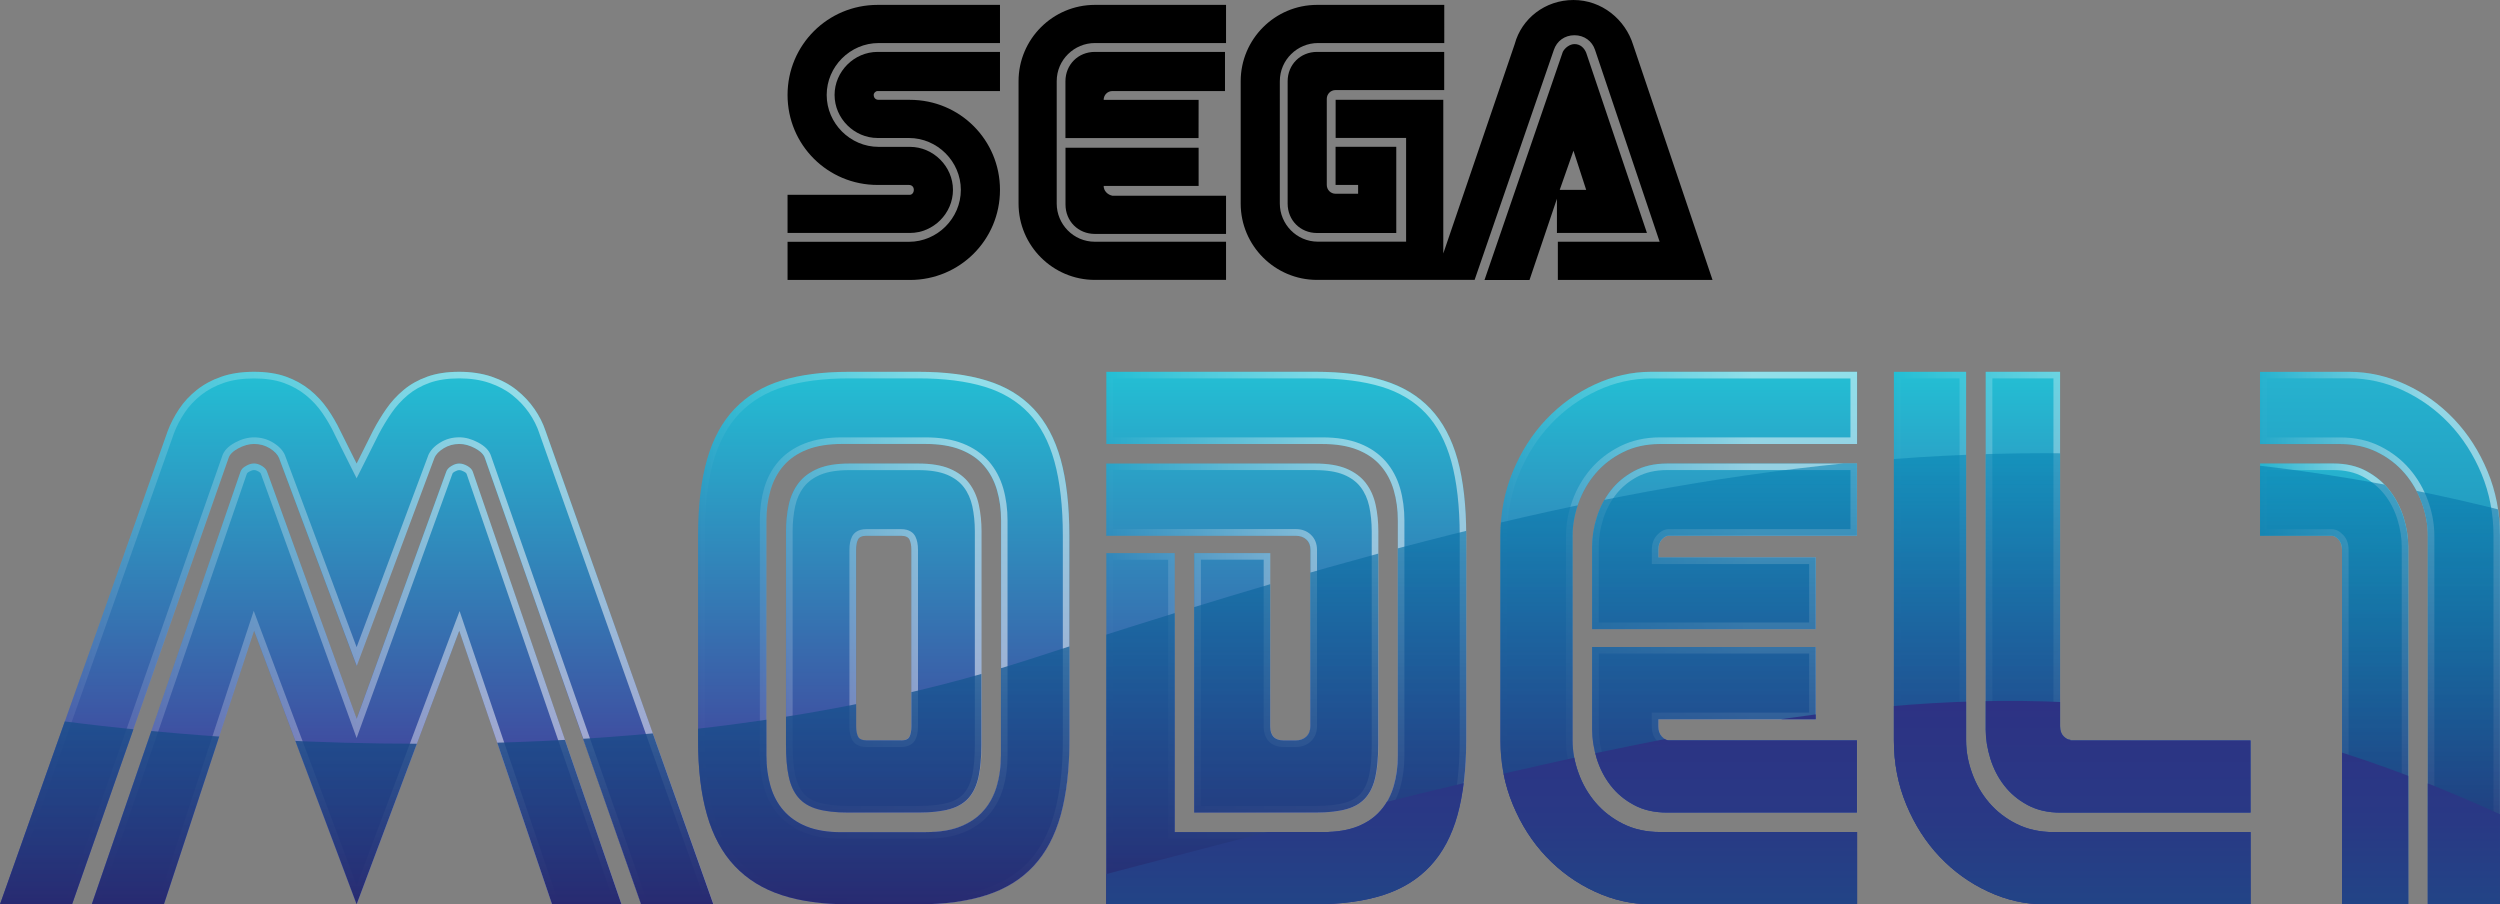 <?xml version="1.0" encoding="utf-8"?>
<!-- Generator: Adobe Illustrator 25.4.1, SVG Export Plug-In . SVG Version: 6.00 Build 0)  -->
<svg version="1.1" id="Layer_1" xmlns="http://www.w3.org/2000/svg" xmlns:xlink="http://www.w3.org/1999/xlink" x="0px" y="0px"
	 viewBox="0 0 3838.8 1388.6" style="enable-background:new 0 0 3838.8 1388.6;" xml:space="preserve">
<rect x="0" y="0" width="3838.8" height="1388.6" fill="#808080" stroke="none"/>
<style type="text/css">
	.st0{fill:#FFFFFF;}
	.st1{fill:url(#SVGID_00000085945900299991848830000004650917671272931231_);}
	.st2{fill:url(#SVGID_00000003069098788474281880000001417476166975980724_);}
	.st3{fill:url(#SVGID_00000076576418595305040260000005138055003985899401_);}
	.st4{fill:url(#SVGID_00000145055388166420909870000006187603574044796302_);}
	.st5{fill:url(#SVGID_00000126317655554608213370000008276785051125898396_);}
	.st6{fill:url(#SVGID_00000175295233846515544610000014874859704260634781_);}
	.st7{fill:url(#SVGID_00000165223722547067473000000003097058688133006235_);}
	.st8{fill:url(#SVGID_00000117670470057857518510000010098095401449336730_);}
	.st9{fill:url(#SVGID_00000094601344884643788400000016428070381417874579_);}
	.st10{fill:url(#SVGID_00000057133279437235090880000013000526464067576232_);}
	.st11{fill:url(#SVGID_00000052085980514829104600000016962142112266106536_);}
	.st12{fill:url(#SVGID_00000054255441054602436850000000157218180076758448_);}
	.st13{fill:url(#SVGID_00000145737201131078599930000002987152193252398757_);}
	.st14{fill:url(#SVGID_00000152259537776072038560000000273766713762221206_);}
	.st15{clip-path:url(#SVGID_00000041286450240177170520000014760066003990649730_);}
	.st16{display:none;}
	.st17{display:inline;fill:url(#SVGID_00000088098443672443419620000005181822121862349245_);}
	.st18{display:inline;fill:url(#SVGID_00000116924859845122305440000002115259671881370548_);}
	.st19{display:inline;fill:url(#SVGID_00000054240403488314279920000011137740685593423521_);}
	.st20{display:inline;fill:url(#SVGID_00000030461359799882497790000014805093909122876326_);}
	.st21{display:inline;fill:url(#SVGID_00000109731116607272239310000001633437188191427739_);}
	.st22{fill:url(#SVGID_00000115496756290425353160000013536969243062136205_);}
	.st23{fill:url(#SVGID_00000075145002157111926110000001567575179649376406_);}
	.st24{fill:url(#SVGID_00000036945187448796901530000010064076811652629936_);}
	.st25{fill:url(#SVGID_00000151511197368742708080000011879140491666236844_);}
	.st26{fill:url(#SVGID_00000018226769469020941720000012120542807960093577_);}
	.st27{fill:url(#SVGID_00000090274522315719504110000000692302994537136308_);}
	.st28{fill:none;}
	.st29{clip-path:url(#SVGID_00000154396462814890183760000002837880117490433981_);}
	.st30{fill:url(#SVGID_00000129190129492013240570000011980929218514938241_);}
	.st31{fill:url(#SVGID_00000108271206524267381140000010582415692983524512_);}
	.st32{fill:url(#SVGID_00000001663434586791504120000003867275163402164395_);}
	.st33{fill:url(#SVGID_00000057143566269234979690000008654225964099366307_);}
	.st34{fill:url(#SVGID_00000129167326894497837320000009602528987089978808_);}
	.st35{fill:url(#SVGID_00000016040134422012161400000008278845112599148434_);}
	.st36{fill:url(#SVGID_00000141423381467644460050000006999838306249769883_);}
	.st37{fill:url(#SVGID_00000123401943299409310500000011457850661602198158_);}
	.st38{fill:url(#SVGID_00000039814849411483965430000007685504332983264436_);}
	.st39{fill:url(#SVGID_00000031181235985428438050000016929166135388564410_);}
	.st40{fill:url(#SVGID_00000117655047576095698160000003962410574018026146_);}
	.st41{fill:url(#SVGID_00000077284014739187683780000005076692858905869698_);}
	.st42{fill:url(#SVGID_00000121963605313933547070000007511448728549927068_);}
	.st43{fill:url(#SVGID_00000039829804987882051890000001399579869378308777_);}
	.st44{fill:url(#SVGID_00000171679616686148511260000011239356504459028912_);}
	.st45{fill:url(#SVGID_00000092444282967650596660000013910636383900175276_);}
	.st46{fill:url(#SVGID_00000045589143501678034770000014950324356088649368_);}
	.st47{fill:url(#SVGID_00000157302981204354660070000001068006761162908346_);}
	.st48{fill:url(#SVGID_00000135660953108418102410000002332689280266563996_);}
	.st49{fill:url(#SVGID_00000098183495317423472820000017210957138333343888_);}
	.st50{clip-path:url(#SVGID_00000156572503281997863060000004086756979380297380_);}
	.st51{display:inline;fill:url(#SVGID_00000115496094060955021080000017248720317172990652_);}
	.st52{display:inline;fill:url(#SVGID_00000141440098111392927790000014065614543901133220_);}
	.st53{display:inline;fill:url(#SVGID_00000065787614679576576950000009049479834507468933_);}
	.st54{display:inline;fill:url(#SVGID_00000072266051429718875350000001146139427913251475_);}
	.st55{display:inline;fill:url(#SVGID_00000094593126093443779530000006191841536423711887_);}
	.st56{fill:url(#SVGID_00000075845455534043149050000000620366426339819922_);}
	.st57{fill:url(#SVGID_00000018953734356808737060000003918255382572457391_);}
	.st58{fill:url(#SVGID_00000003086944430508059280000009997674377747255737_);}
	.st59{fill:url(#SVGID_00000008141267216417526990000014368757413712765586_);}
	.st60{fill:url(#SVGID_00000096761603503753971570000010919461452336430225_);}
	.st61{fill:url(#SVGID_00000049937865742614380990000006243322958666271372_);}
	.st62{clip-path:url(#SVGID_00000157309641445754301160000017062701499788847746_);}
	.st63{fill:url(#SVGID_00000013166226737013247700000004980026487653793960_);}
	.st64{fill:url(#SVGID_00000086666425106940015250000018306343858806577852_);}
	.st65{fill:url(#SVGID_00000161620887808265230350000007446673402433480328_);}
	.st66{fill:url(#SVGID_00000033365123610455016710000006958016176525594519_);}
	.st67{fill:url(#SVGID_00000054227842662295355760000018127868879923083137_);}
	.st68{fill:url(#SVGID_00000029034726352673719550000013195832246915713962_);}
	.st69{fill:#034693;}
	.st70{fill:url(#SVGID_00000018216675157696121050000008756624946338464642_);}
	.st71{fill:url(#SVGID_00000180324696163202998220000001281814080791642001_);}
	.st72{fill:url(#SVGID_00000183227062810707925720000001773927644575957173_);}
	.st73{fill:url(#SVGID_00000036214764886462938620000007989054334719923618_);}
	.st74{fill:url(#SVGID_00000134229905374568919580000017699300072353162145_);}
	.st75{fill:url(#SVGID_00000103959675622481918720000003579554882144433850_);}
	.st76{fill:url(#SVGID_00000057143922583355774360000013038081960862376853_);}
	.st77{display:inline;}
	.st78{fill:url(#SVGID_00000103231121989131943640000008677439384414927241_);}
	.st79{fill:url(#SVGID_00000176759229346608973970000009694463725280312239_);}
	.st80{fill:url(#SVGID_00000057117421114923956540000009888648444643309751_);}
	.st81{fill:url(#SVGID_00000064311597644693412980000013370294369973609610_);}
	.st82{fill:url(#SVGID_00000082339398446879687460000011105356669465443995_);}
	.st83{fill:url(#SVGID_00000167363479984680783940000015830976152683960229_);}
	.st84{fill:url(#SVGID_00000003063452876947030320000003482375480473350822_);}
	.st85{fill:url(#SVGID_00000014630495279926565120000017188590787541210769_);}
	.st86{fill:url(#SVGID_00000086650756731502346590000015762612360188090555_);}
	.st87{fill:url(#SVGID_00000096744667183909336890000000269831871567494801_);}
	.st88{fill:url(#SVGID_00000111175748226326130270000011831994014475609014_);}
	.st89{fill:url(#SVGID_00000059990696388925190290000015133420335184741763_);}
	.st90{fill:url(#SVGID_00000000901244089748209770000001540710544806340995_);}
	.st91{fill:url(#SVGID_00000130642847356399265760000000293729295580543423_);}
	.st92{fill:url(#SVGID_00000011748472284463605110000005923976935520642969_);}
	.st93{fill:url(#SVGID_00000088840093446411451540000002786008116907571890_);}
	.st94{fill:url(#SVGID_00000103950672637954192710000001335639785816856767_);}
	.st95{fill:url(#SVGID_00000072969067386125399110000005573896269602736024_);}
	.st96{fill:url(#SVGID_00000053546676494341269880000018187114627782635913_);}
	.st97{fill:url(#SVGID_00000078036229259407806020000006828903848983620254_);}
	.st98{fill:url(#SVGID_00000134930787745510218270000000476858755002031775_);}
	.st99{fill:url(#SVGID_00000163789099602023311090000015067836862940578469_);}
	.st100{fill:url(#SVGID_00000089555082907409714850000017715741999704591292_);}
	.st101{fill:url(#SVGID_00000035508902217779920090000013173203675271067301_);}
	.st102{fill:url(#SVGID_00000045605117224997781340000008263053433197685945_);}
	.st103{fill:url(#SVGID_00000124867265250654867340000010291315611820974724_);}
	.st104{fill:url(#SVGID_00000110450965786881253670000002873163882786019973_);}
	.st105{fill:url(#SVGID_00000052063341031892785390000001055403790384459677_);}
	
		.st106{fill:none;stroke:url(#SVGID_00000165230113102485223830000002139705915544464554_);stroke-width:10.18;stroke-miterlimit:10;}
	.st107{fill:url(#SVGID_00000142146548179583427040000008041137631507991231_);}
	.st108{fill:url(#SVGID_00000054944927734177396350000013799918559915544492_);}
	.st109{fill:url(#SVGID_00000003808490714834577320000014060864394026896819_);}
	.st110{fill:url(#SVGID_00000116914255367432759500000014614419531971808410_);}
	.st111{fill:url(#SVGID_00000039816717360868125260000015532631776781552308_);}
	.st112{fill:url(#SVGID_00000096054595015425325130000015154759021932330649_);}
	.st113{fill:url(#SVGID_00000169524358192077172970000000512472680205876615_);}
	.st114{fill:url(#SVGID_00000022561362315059014390000015846663264851673230_);}
	.st115{fill:url(#SVGID_00000024718544767479968370000015792588659614722947_);}
	.st116{fill:url(#SVGID_00000141434042474442786070000014520032760030866843_);}
	.st117{fill:url(#SVGID_00000095317154669011887140000003028306721660678553_);}
	.st118{fill:url(#SVGID_00000087379484988625106650000018090713878318014371_);}
	.st119{fill:url(#SVGID_00000175307810521761448460000010702635277942307976_);}
	.st120{fill:url(#SVGID_00000013914603415695851430000000036919957019239307_);}
	.st121{fill:url(#SVGID_00000026858850032667176020000008122019525486116001_);}
	.st122{fill:url(#SVGID_00000090254473891632951230000011759299697108993200_);}
	.st123{fill:url(#SVGID_00000061444915276041687880000005274998133470510783_);}
	.st124{fill:url(#SVGID_00000178926919507167974780000004974705681858754738_);}
	.st125{fill:url(#SVGID_00000021107434573421461130000011002390152941988510_);}
	.st126{fill:url(#SVGID_00000072983802604114154990000008252624246582532531_);}
	.st127{fill:url(#SVGID_00000111912102474872336020000009536755201490550445_);}
	.st128{fill:url(#SVGID_00000173861812744908622600000006230278380707604368_);}
	.st129{fill:url(#SVGID_00000065766071911514138420000005629648327298431925_);}
	.st130{fill:url(#SVGID_00000152242322626854258840000012563136463238024378_);}
	.st131{fill:url(#SVGID_00000119820484136036372730000002479695760735060368_);}
	.st132{fill:url(#SVGID_00000178917819299321975150000014192843059861141893_);}
	.st133{fill:url(#SVGID_00000080886762189737411890000016960137775885953412_);}
	.st134{fill:url(#SVGID_00000098182969352048144670000016905215593223479733_);}
	.st135{fill:url(#SVGID_00000154387726353262492570000018295441549697393326_);}
	.st136{fill:url(#SVGID_00000011730397748524726100000017052539053129240989_);}
	.st137{fill:url(#SVGID_00000073002988383599854940000005015755635987347351_);}
	.st138{fill:url(#SVGID_00000147903109848120163150000005563361850641425037_);}
	.st139{fill:url(#SVGID_00000130619752832941500170000009951963375410407829_);}
	.st140{fill:url(#SVGID_00000051384156093707681770000001986612778320879760_);}
	.st141{fill:url(#SVGID_00000094607059718503571130000018400612774187439761_);}
	.st142{fill:url(#SVGID_00000174582150834993811140000017898561315493399206_);}
	.st143{fill:url(#SVGID_00000113323960119758680710000013198208745620330884_);}
	.st144{fill:url(#SVGID_00000106851472627804861760000002130282789227058101_);}
	.st145{fill:url(#SVGID_00000151508273949372668880000011231368951579600053_);}
	.st146{fill:url(#SVGID_00000046336637735890941230000010369671535109865112_);}
	.st147{fill:url(#SVGID_00000132065412337556467760000017507956841479575223_);}
	.st148{fill:url(#SVGID_00000176019327566231176290000006845316631238435466_);}
	.st149{fill:url(#SVGID_00000011018293653441434390000001298933640870969519_);}
	.st150{fill:url(#SVGID_00000000203769585008686950000015106787120929189304_);}
	
		.st151{fill:none;stroke:url(#SVGID_00000067934720288714085790000007975010317573984930_);stroke-width:10.18;stroke-miterlimit:10;}
	.st152{fill:url(#SVGID_00000150798144221667184920000017371339234355831963_);}
	.st153{fill:url(#SVGID_00000090977981236400680760000014806200108889047487_);}
	.st154{fill:url(#SVGID_00000002378299793068755250000016138318193534357394_);}
	.st155{fill:url(#SVGID_00000075856825943712521800000016891856105694066579_);}
	.st156{fill:url(#SVGID_00000080187545765023177140000011494850289283389627_);}
	.st157{fill:url(#SVGID_00000097461319261722914530000010664378532621584275_);}
	.st158{fill:url(#SVGID_00000076589070359569912830000015868474685564193969_);}
	.st159{fill:url(#SVGID_00000158021944866377395090000011961766716699545274_);}
	.st160{fill:url(#SVGID_00000013170435951173746340000007397702375069523128_);}
	.st161{fill:url(#SVGID_00000170280024000392566230000011930579233794529929_);}
	.st162{fill:url(#SVGID_00000091718975568811313150000003237031320527392674_);}
	.st163{fill:url(#SVGID_00000096036084888207730530000004947008501260714682_);}
	.st164{fill:url(#SVGID_00000145057155612552534150000009332799675498139562_);}
	.st165{fill:url(#SVGID_00000175292468446200330920000010727846242132618897_);}
	.st166{fill:url(#SVGID_00000157269436891939961300000011678896033056368806_);}
	.st167{fill:url(#SVGID_00000060715288706203875870000016837287178068114349_);}
	.st168{fill:url(#SVGID_00000032624693736932770300000000706101885782089892_);}
	.st169{fill:url(#SVGID_00000106849399235080662440000015239259604821976491_);}
	.st170{fill:url(#SVGID_00000124141340067796091220000000866696832083452601_);}
	.st171{fill:url(#SVGID_00000173878651611031198210000011217109534461872260_);}
	.st172{fill:url(#SVGID_00000060007098435339734500000004682680560874167206_);}
	.st173{fill:url(#SVGID_00000090254712608667823800000004645779006275914648_);}
	.st174{fill:url(#SVGID_00000139993481332620453980000007773772434661182862_);}
	.st175{fill:url(#SVGID_00000165954135203879298170000009536655569164912056_);}
	.st176{fill:url(#SVGID_00000080888375306311157400000005307810657348342920_);}
	.st177{fill:url(#SVGID_00000053530757216743921960000004172965391502852742_);}
	.st178{fill:url(#SVGID_00000049907715919582668870000015862718902396210089_);}
	.st179{fill:url(#SVGID_00000065773089947599090790000017586966403545464974_);}
	.st180{fill:url(#SVGID_00000167382066948791516950000017663748725169383852_);}
	.st181{fill:url(#SVGID_00000109721753176056552530000006875133003550488468_);}
	.st182{fill:url(#SVGID_00000087405948866692486930000010121883805153290677_);}
	.st183{fill:url(#SVGID_00000116917324950305513480000007908259702063614081_);}
	.st184{fill:url(#SVGID_00000048486720701172517790000017468913236011753887_);}
	.st185{fill:url(#SVGID_00000006677242009895868120000007481006694199815607_);}
	.st186{fill:url(#SVGID_00000075857825406918950860000001209551731944351153_);}
	
		.st187{fill:none;stroke:url(#SVGID_00000108280730484741401550000015174012951272799137_);stroke-width:10.18;stroke-miterlimit:10;}
	.st188{fill:url(#SVGID_00000104674609046334868180000011125069494774977180_);}
	.st189{fill:url(#SVGID_00000022532279155599854030000008848038886286908850_);}
	.st190{fill:url(#SVGID_00000005953405794198565120000015289907116013503416_);}
	.st191{fill:url(#SVGID_00000070827206003130853770000017764408796460576649_);}
	.st192{fill:url(#SVGID_00000035510675579676538380000013402793061189733296_);}
	.st193{fill:url(#SVGID_00000089555605915049577690000000249375132982570410_);}
	.st194{fill:url(#SVGID_00000017491705572840501650000001646848870890548396_);}
	.st195{fill:url(#SVGID_00000044156506696607833510000017700770828319240378_);}
	.st196{fill:url(#SVGID_00000140715714461734721020000016348594317700742051_);}
	.st197{fill:url(#SVGID_00000154386167603695776950000005788591741442160263_);}
	.st198{fill:url(#SVGID_00000164513073033193753490000011251947731652213638_);}
	.st199{fill:url(#SVGID_00000082335448138324466860000010366105295547845253_);}
	.st200{fill:url(#SVGID_00000144327473337623643890000004585531412746773412_);}
	.st201{fill:url(#SVGID_00000121269513567747730880000001976838871321259708_);}
	.st202{clip-path:url(#SVGID_00000161594491832064492000000003371607328049275537_);}
	.st203{display:inline;fill:url(#SVGID_00000072974655780362460400000013757975163734852002_);}
	.st204{display:inline;fill:url(#SVGID_00000045589436211805287920000008935466063683746209_);}
	.st205{display:inline;fill:url(#SVGID_00000172422333436949537540000003544975558981583253_);}
	.st206{display:inline;fill:url(#SVGID_00000128482829688397663150000004592029224062011538_);}
	.st207{display:inline;fill:url(#SVGID_00000183247146113404900560000013872245579561079219_);}
	.st208{fill:url(#SVGID_00000004539320855647734760000011200943330169950861_);}
	.st209{fill:url(#SVGID_00000042014553108815279750000017724627628504599449_);}
	.st210{fill:url(#SVGID_00000018928094316232593090000008514912879687964844_);}
	.st211{fill:url(#SVGID_00000182521560896454808070000014293340752086681254_);}
	.st212{fill:url(#SVGID_00000149366536376816643030000002012607149406510755_);}
	.st213{fill:url(#SVGID_00000099634862302486521010000013987497996641706641_);}
	.st214{clip-path:url(#SVGID_00000066503474713290737660000010943644023482379659_);}
	.st215{fill:url(#SVGID_00000121272192075774744240000007755481154676175289_);}
	.st216{fill:url(#SVGID_00000147179683584804151280000012840516453145609634_);}
	.st217{fill:url(#SVGID_00000158743657566669911480000000866002241370496186_);}
	.st218{fill:url(#SVGID_00000091735389735802121430000014451412184758404287_);}
	.st219{fill:url(#SVGID_00000168809281179853450440000016426812062690949012_);}
	.st220{fill:url(#SVGID_00000042698099359678714860000013570557435228882605_);}
	.st221{fill:url(#SVGID_00000124847170103437240440000000516267305506380186_);}
	.st222{fill:url(#SVGID_00000049187413641882451260000013716533426335452060_);}
	.st223{fill:url(#SVGID_00000144313416938624481470000017596057284736184192_);}
	.st224{fill:url(#SVGID_00000147200591758240764470000009750734497906279558_);}
	.st225{fill:url(#SVGID_00000024690906224412042090000000409927025334024332_);}
	.st226{fill:url(#SVGID_00000053512337182628615750000002946156678356856973_);}
	.st227{fill:url(#SVGID_00000159439395991574721140000018025816727788371132_);}
	.st228{fill:url(#SVGID_00000004544970836006504230000007639436059296185763_);}
	.st229{fill:url(#SVGID_00000091732793719662453390000009773004495180411809_);}
	.st230{fill:url(#SVGID_00000142875120955236836250000013851730378517312185_);}
	.st231{fill:url(#SVGID_00000117634522134465528890000002388873889798202505_);}
	.st232{fill:url(#SVGID_00000000919935889690022950000000242063650843074988_);}
	.st233{fill:url(#SVGID_00000084515003020587447660000003692745334722844037_);}
	.st234{fill:url(#SVGID_00000028294367502321448010000002859068019239814785_);}
	.st235{clip-path:url(#SVGID_00000049197987346784875380000012945403191574966674_);}
	.st236{display:inline;fill:url(#SVGID_00000083078147056869712350000007057957428628242822_);}
	.st237{display:inline;fill:url(#SVGID_00000025437038674318124500000005517368942462302353_);}
	.st238{display:inline;fill:url(#SVGID_00000165220856429388233760000010824256437951915686_);}
	.st239{display:inline;fill:url(#SVGID_00000170979580934711093630000003634599633999244934_);}
	.st240{display:inline;fill:url(#SVGID_00000042001321605249411260000014653177411759554487_);}
	.st241{fill:url(#SVGID_00000018213316256808808660000014384498832768513206_);}
	.st242{fill:url(#SVGID_00000079475098682610515780000008124188395725362839_);}
	.st243{fill:url(#SVGID_00000075868030890761749040000010179001004780325285_);}
	.st244{fill:url(#SVGID_00000071551638238335290470000001781520769633389468_);}
	.st245{fill:url(#SVGID_00000142161756879841303380000011901010270100693670_);}
	.st246{fill:url(#SVGID_00000014613438888253759840000013698409609364415363_);}
	.st247{clip-path:url(#SVGID_00000101798922161745369790000004760229840780953227_);}
	.st248{fill:url(#SVGID_00000003790361403560404160000004894790678504405948_);}
	.st249{fill:url(#SVGID_00000065061506254381720180000001406216239783738519_);}
	.st250{fill:url(#SVGID_00000129894115141127192620000008563638098331814786_);}
	.st251{fill:url(#SVGID_00000119839202795904434770000008026350404443547824_);}
	.st252{fill:url(#SVGID_00000147911822784009456790000002402311615547734444_);}
	.st253{fill:url(#SVGID_00000006692056723976818200000002667829877532860334_);}
	.st254{fill:url(#SVGID_00000147200501214962514240000018092703833887220910_);}
	.st255{fill:url(#SVGID_00000131361179801080653290000004309045700741436819_);}
	.st256{fill:url(#SVGID_00000014601312064419436070000002548857503478205578_);}
	.st257{fill:url(#SVGID_00000091730102088657350350000015929715521100067713_);}
	.st258{fill:url(#SVGID_00000160899124961639697870000013699529037241890717_);}
	.st259{fill:url(#SVGID_00000149347367587257008600000018112786175656752517_);}
	.st260{fill:url(#SVGID_00000035491462162719586810000009105524859774609030_);}
	.st261{fill:url(#SVGID_00000023973328527100805760000002884770333911800704_);}
	.st262{fill:url(#SVGID_00000014611803996285351280000016523405813815809438_);}
	.st263{fill:url(#SVGID_00000182529537908736037700000010234589525889561491_);}
	.st264{fill:url(#SVGID_00000149362077658734173900000005459064206091169184_);}
	.st265{fill:url(#SVGID_00000083801758388511313450000000878264157849165756_);}
	.st266{fill:url(#SVGID_00000083084733379847349560000017574576143990067118_);}
	.st267{fill:url(#SVGID_00000052071505571822739880000003267312694780681128_);}
	.st268{fill:url(#SVGID_00000007395143638561179590000015451238672452867764_);}
	.st269{fill:url(#SVGID_00000182526737758002994690000010062412259387859595_);}
	.st270{fill:url(#SVGID_00000065050912954082717030000013722027290664746633_);}
	.st271{fill:url(#SVGID_00000023263684031264154840000001578200465109991846_);}
	.st272{fill:url(#SVGID_00000042715797559288631980000012627043432180595893_);}
	.st273{fill:url(#SVGID_00000101823671786805444720000005696917001658887069_);}
	.st274{fill:url(#SVGID_00000070822678527564164910000016608309098484083847_);}
	.st275{fill:url(#SVGID_00000102516511913361277850000005309828198319867310_);}
	.st276{fill:url(#SVGID_00000001665441840852623430000012178032068581095863_);}
	.st277{clip-path:url(#SVGID_00000019674134509116144840000017541627626142966152_);}
	.st278{display:inline;fill:url(#SVGID_00000052798054641742348020000007537502367411862943_);}
	.st279{display:inline;fill:url(#SVGID_00000109729953517654052000000004311107906985115059_);}
	.st280{display:inline;fill:url(#SVGID_00000135668325254369371830000004653123170604667803_);}
	.st281{display:inline;fill:url(#SVGID_00000127003281261990135650000001842986077485310103_);}
	.st282{display:inline;fill:url(#SVGID_00000017486735764454231350000005845110663188905916_);}
	.st283{fill:url(#SVGID_00000064329881596997511940000018209609067372136883_);}
	.st284{fill:url(#SVGID_00000106862815217339607310000013361897232160486815_);}
	.st285{fill:url(#SVGID_00000044894238663442202190000008382790684120650154_);}
	.st286{fill:url(#SVGID_00000109736968977017673360000002802604838978631808_);}
	.st287{fill:url(#SVGID_00000041270859597722585930000016814896402813062561_);}
	.st288{fill:url(#SVGID_00000042716889974625007000000010095370768193066407_);}
	.st289{clip-path:url(#SVGID_00000145044545512569656680000000442041078080494992_);}
	.st290{fill:url(#SVGID_00000140702836586992406850000011051839613001470385_);}
	.st291{fill:url(#SVGID_00000153688955445146798410000007376532961398821819_);}
	.st292{fill:url(#SVGID_00000002363812911398024000000013159732012694411963_);}
	.st293{fill:url(#SVGID_00000044151525122311245150000010589350090143407021_);}
	.st294{fill:url(#SVGID_00000074443151809522958900000003027822583094489788_);}
	.st295{fill:url(#SVGID_00000116198958558672219330000007736734575744988563_);}
	.st296{fill:url(#SVGID_00000042718728333059178250000006421149211544368518_);}
	.st297{fill:url(#SVGID_00000001637698395210748480000008397138201214818238_);}
	.st298{fill:url(#SVGID_00000035499327816995613260000013763213708352171921_);}
	.st299{fill:url(#SVGID_00000036238569090650651660000003072075810694582168_);}
	.st300{fill:url(#SVGID_00000005263697315501255610000009138036914598554764_);}
	.st301{fill:url(#SVGID_00000116952087881588755960000016007612149124868005_);}
	.st302{clip-path:url(#SVGID_00000115507264268978793700000009947400479390540207_);}
	.st303{display:inline;fill:url(#SVGID_00000127748478697619876850000006702100128647839415_);}
	.st304{display:inline;fill:url(#SVGID_00000106130237639601948160000002415890685872384936_);}
	.st305{display:inline;fill:url(#SVGID_00000093888557861311215350000009737414566553761675_);}
	.st306{display:inline;fill:url(#SVGID_00000080907623152824281440000006918180230562808748_);}
	.st307{display:inline;fill:url(#SVGID_00000070082759805726516460000005100979793679485594_);}
	.st308{fill:url(#SVGID_00000058585771596939215670000018034515845675543214_);}
	.st309{fill:url(#SVGID_00000000213351735046077480000000392887687014178491_);}
	.st310{fill:url(#SVGID_00000062913387086637661040000003538679964793281434_);}
	.st311{fill:url(#SVGID_00000046310058178518372580000004220358129779067535_);}
	.st312{fill:url(#SVGID_00000007387522849456677160000013174119163808650372_);}
	.st313{fill:url(#SVGID_00000130621762048389288220000001846239240221579136_);}
	.st314{clip-path:url(#SVGID_00000035528065153096794700000017975467854952187567_);}
	.st315{fill:url(#SVGID_00000182521514658027244950000008371234122973309578_);}
	.st316{fill:url(#SVGID_00000076605906352131661880000007604883492954524055_);}
	.st317{fill:url(#SVGID_00000164499830510132912290000009292996303288048826_);}
	.st318{fill:url(#SVGID_00000107570591799456882430000001381646862026444964_);}
	.st319{fill:url(#SVGID_00000079455643711216509310000013863127388464011668_);}
	.st320{fill:url(#SVGID_00000037686209943971433690000001224437270944956583_);}
	.st321{fill:url(#SVGID_00000142178264073117825320000012789720740805587111_);}
	.st322{fill:url(#SVGID_00000034789781220154013030000008536310366046912144_);}
	.st323{fill:url(#SVGID_00000035506429071328944070000016972016868670581431_);}
	.st324{fill:url(#SVGID_00000170964032652489291430000008352502210264976293_);}
	.st325{fill:url(#SVGID_00000096738453055081215830000012479979225714876077_);}
	.st326{fill:url(#SVGID_00000164484445387361788960000007060362428792725410_);}
	.st327{clip-path:url(#SVGID_00000018937273650642709500000014681168906783763363_);}
	.st328{display:inline;fill:url(#SVGID_00000083064267000347225180000015105657184382747068_);}
	.st329{display:inline;fill:url(#SVGID_00000077322469677035107290000018316379032701166265_);}
	.st330{display:inline;fill:url(#SVGID_00000076568240624811875550000012470248481683362973_);}
	.st331{display:inline;fill:url(#SVGID_00000022553612245558917720000004194584286441956762_);}
	.st332{display:inline;fill:url(#SVGID_00000049201504978204745330000014923028838635379123_);}
	.st333{fill:url(#SVGID_00000168797323024694590230000016378130495715812749_);}
	.st334{fill:url(#SVGID_00000088831620541569038650000016105948398337252523_);}
	.st335{fill:url(#SVGID_00000109718986815989478620000005907481593007290534_);}
	.st336{fill:url(#SVGID_00000147216079728421000370000003514870570386541493_);}
	.st337{fill:url(#SVGID_00000148655928473978696150000002183392130438012597_);}
	.st338{fill:url(#SVGID_00000144333729311231551990000010336645838555012748_);}
	.st339{clip-path:url(#SVGID_00000153703550159163809990000017691166707391002526_);}
	.st340{fill:url(#SVGID_00000127025531220391797380000017816552528891134138_);}
	.st341{fill:url(#SVGID_00000147931558387555218530000000809932868090129846_);}
	.st342{fill:url(#SVGID_00000052064595640798052670000014509493777590765993_);}
	.st343{fill:url(#SVGID_00000050652688925620694980000010057525000596276358_);}
	.st344{fill:url(#SVGID_00000127043030075076941000000003277264106382864268_);}
	.st345{fill:url(#SVGID_00000079462877214589329080000006867893187381146266_);}
	.st346{fill:url(#SVGID_00000022550718934355065040000017262693826215726009_);}
	.st347{fill:url(#SVGID_00000000943581889914427740000007165744957772350613_);}
	.st348{fill:url(#SVGID_00000138534483225649536860000009147666442768833423_);}
	.st349{fill:url(#SVGID_00000166674921172385766570000000154264105753257915_);}
	.st350{fill:url(#SVGID_00000052077795886469526020000010027795758514124216_);}
	.st351{fill:url(#SVGID_00000156563150465698502450000011888019889327267769_);}
	.st352{clip-path:url(#SVGID_00000031183308403323489900000016951365516929902746_);}
	.st353{display:inline;fill:url(#SVGID_00000011714935485834986360000001044188786513108661_);}
	.st354{display:inline;fill:url(#SVGID_00000085242031761186435210000008513910090565530263_);}
	.st355{display:inline;fill:url(#SVGID_00000001652632347378573800000005911938666981859718_);}
	.st356{display:inline;fill:url(#SVGID_00000061440426775648761460000011143300915346406045_);}
	.st357{display:inline;fill:url(#SVGID_00000121262921160369040880000017758821392656328076_);}
	.st358{fill:url(#SVGID_00000127727128835888454430000003302784876795490981_);}
	.st359{fill:url(#SVGID_00000062901429257209069380000008155639046472272008_);}
	.st360{fill:url(#SVGID_00000004547080006304793000000009295656392591040938_);}
	.st361{fill:url(#SVGID_00000108275879580087296720000011619898876664482715_);}
	.st362{fill:url(#SVGID_00000140694807522573418350000012432650727913265540_);}
	.st363{fill:url(#SVGID_00000134229030957051926710000000439315153916297100_);}
	.st364{clip-path:url(#SVGID_00000105413713618233638350000000980539513836001158_);}
	.st365{fill:url(#SVGID_00000119809825273867911030000002763017597153939096_);}
	.st366{fill:url(#SVGID_00000074443457294896222580000000348506364005365634_);}
	.st367{fill:url(#SVGID_00000111180073492427692070000011752368883130701244_);}
	.st368{fill:url(#SVGID_00000044865477810396628380000013693819901650155673_);}
	.st369{fill:url(#SVGID_00000060752058787521823640000016443989822722616704_);}
	.st370{fill:url(#SVGID_00000008866562330272892830000000962887369277753014_);}
	.st371{fill:url(#SVGID_00000072238335741224195350000007678344958067983528_);}
	.st372{fill:url(#SVGID_00000121967837813091885610000005272499773510544052_);}
	.st373{fill:url(#SVGID_00000102535730797651605670000010931719851012988811_);}
	.st374{fill:url(#SVGID_00000098930155099183942350000016728494225486061188_);}
	.st375{fill:url(#SVGID_00000130632842460648366740000003762656897130508704_);}
	.st376{fill:url(#SVGID_00000014605254320740322850000012451087083976389544_);}
	.st377{fill:url(#SVGID_00000141424108970573345050000010052431773983434676_);}
	.st378{clip-path:url(#SVGID_00000054957993133032700740000017999678751077593274_);}
	.st379{display:inline;fill:url(#SVGID_00000035519965309345368710000016806719617513938836_);}
	.st380{display:inline;fill:url(#SVGID_00000052080789394182391430000000315739346671933871_);}
	.st381{display:inline;fill:url(#SVGID_00000177445962156196051360000009650653616887751337_);}
	.st382{display:inline;fill:url(#SVGID_00000137822963256155367550000006864596156960136379_);}
	.st383{display:inline;fill:url(#SVGID_00000031208582383086458710000003058780066815643791_);}
	.st384{fill:url(#SVGID_00000006698499637796264800000014663952636433567897_);}
	.st385{fill:url(#SVGID_00000010296444640983422130000014359226288061944248_);}
	.st386{fill:url(#SVGID_00000110445911572333684630000012526922539376635818_);}
	.st387{fill:url(#SVGID_00000074443643532050243750000016530924081830800808_);}
	.st388{fill:url(#SVGID_00000016789174951979406830000002699233019321784500_);}
	.st389{fill:url(#SVGID_00000031916374637803475910000001532388755347010464_);}
	.st390{clip-path:url(#SVGID_00000173118662139437526600000015164914105671835796_);}
	.st391{fill:url(#SVGID_00000106141056700272080740000000635588230394075314_);}
	.st392{fill:url(#SVGID_00000106849206767886878200000012281231097943700662_);}
	.st393{fill:url(#SVGID_00000171688574600164089160000002383699825447982508_);}
	.st394{fill:url(#SVGID_00000025430058117596478940000002212196730769824155_);}
	.st395{fill:url(#SVGID_00000151508248445378825130000011716767446156297119_);}
	.st396{fill:url(#SVGID_00000065074265809707623820000007567463492110926489_);}
	.st397{fill:url(#SVGID_00000040541309967367965070000016281181082933120443_);}
	.st398{fill:url(#SVGID_00000114036442920517662820000000952223741112868536_);}
	.st399{fill:url(#SVGID_00000018951356544343025280000002299940964257894308_);}
	.st400{fill:url(#SVGID_00000094597349203353096330000007211880233772763275_);}
	.st401{fill:url(#SVGID_00000151545142318263761570000004211593269457515706_);}
	.st402{fill:url(#SVGID_00000141427624934931826780000000835426594362531764_);}
	.st403{display:inline;fill:url(#SVGID_00000123437316737192030410000014405690509111211435_);}
	.st404{display:inline;fill:url(#SVGID_00000078767155729026035150000013958155580909589379_);}
	.st405{display:inline;fill:url(#SVGID_00000012457815879209482440000012582225496096203393_);}
	.st406{display:inline;fill:url(#SVGID_00000037660175918267086760000007606258920651490436_);}
	.st407{display:inline;fill:url(#SVGID_00000080173539335754257090000000590014629227904930_);}
	.st408{fill:url(#SVGID_00000125592869172684295480000006449793028597964201_);}
	.st409{fill:url(#SVGID_00000141442560087376162030000006295521976791390082_);}
	.st410{fill:url(#SVGID_00000155126614817278720690000014159147534805020801_);}
	.st411{fill:url(#SVGID_00000024002737251164488200000001684481228125954485_);}
	.st412{fill:url(#SVGID_00000013910351979888942460000007296189433983927465_);}
	.st413{fill:url(#SVGID_00000067944582520299921880000012932521496872612790_);}
	.st414{fill:url(#SVGID_00000144301523596485310700000008223135908783251356_);}
	.st415{fill:url(#SVGID_00000042731913284019943140000003704563217184391347_);}
	.st416{fill:url(#SVGID_00000103970779724833109800000017105960524407033998_);}
	.st417{fill:url(#SVGID_00000049908164702332826450000001132998822591780276_);}
	.st418{fill:url(#SVGID_00000127725904368081720930000009756511189748622482_);}
	.st419{fill:url(#SVGID_00000133497461409754710920000017318622813565761686_);}
	.st420{display:inline;fill:url(#SVGID_00000070801866509934533340000004356586686118999474_);}
	.st421{display:inline;fill:url(#SVGID_00000158003671335871099290000004897685230025816470_);}
	.st422{display:inline;fill:url(#SVGID_00000013894305085250663560000010504669059889996680_);}
	.st423{display:inline;fill:url(#SVGID_00000116915871656328375330000006278884853508226726_);}
	.st424{display:inline;fill:url(#SVGID_00000130627833734001934140000017615749790359243398_);}
	.st425{fill:url(#SVGID_00000003078786103234029320000008627061102653862534_);}
	.st426{fill:url(#SVGID_00000142151573193131401280000005738061974783290028_);}
	.st427{fill:url(#SVGID_00000144311837658171585950000014249610431437723818_);}
	.st428{fill:url(#SVGID_00000027570593763469492520000010098850075620862616_);}
	.st429{fill:url(#SVGID_00000103960240154269634720000005197623312554311322_);}
	.st430{fill:url(#SVGID_00000021108056389007979860000000269913735746187438_);}
	.st431{fill:url(#SVGID_00000139290527296666484370000012175471796906471072_);}
	.st432{fill:url(#SVGID_00000075874168489498239250000018243895223541417400_);}
	.st433{fill:url(#SVGID_00000067231870857014002490000001704441874185330070_);}
	.st434{fill:url(#SVGID_00000123429111651586213430000012811785719142427009_);}
	.st435{fill:url(#SVGID_00000168087821484069109740000005944577853421663649_);}
	.st436{fill:url(#SVGID_00000167391634277173274690000007468172110105643924_);}
	.st437{display:inline;fill:url(#SVGID_00000042717173830154047290000009813330481045387177_);}
	.st438{display:inline;fill:url(#SVGID_00000168084858875647142100000007844464646611876491_);}
	.st439{display:inline;fill:url(#SVGID_00000182506028578864809140000013608873949967602363_);}
	.st440{display:inline;fill:url(#SVGID_00000112607710281551944970000012080504337843778460_);}
	.st441{display:inline;fill:url(#SVGID_00000031174613746702636780000003856004618349615531_);}
	.st442{fill:url(#SVGID_00000111172354072161681310000015338289827458068360_);}
	.st443{fill:url(#SVGID_00000084498426878716111590000001562012869456896174_);}
	.st444{fill:url(#SVGID_00000127019878599272356220000016909494929395873215_);}
	.st445{fill:url(#SVGID_00000127722921444402154620000018397079783932843944_);}
	.st446{fill:url(#SVGID_00000139998893702943407500000012780266852476439172_);}
	.st447{fill:url(#SVGID_00000095335554205769984410000000707054315050993846_);}
	.st448{fill:url(#SVGID_00000023963020172521492000000001148773548542788253_);}
	.st449{fill:url(#SVGID_00000034070941512651566590000015065205613749640327_);}
	.st450{fill:url(#SVGID_00000043419300605093329480000000117286897484683405_);}
	.st451{fill:url(#SVGID_00000045598970705484507420000006316286746775126404_);}
	.st452{fill:url(#SVGID_00000014617259608176517130000000375902132015073461_);}
	.st453{fill:url(#SVGID_00000164475565781012217040000006141986458158951341_);}
	.st454{display:inline;fill:url(#SVGID_00000101090305507015112830000002816918583080802204_);}
	.st455{display:inline;fill:url(#SVGID_00000121269756536359555690000016484964298325565848_);}
	.st456{display:inline;fill:url(#SVGID_00000083088441761191229960000001262771132471776698_);}
	.st457{display:inline;fill:url(#SVGID_00000101099499679169309420000010456543611926848156_);}
	.st458{display:inline;fill:url(#SVGID_00000124154788522310203210000017129346525726313138_);}
	.st459{fill:url(#SVGID_00000089566834185917718790000014633841884799437226_);}
	.st460{fill:url(#SVGID_00000107567079776680959270000009767064885974282644_);}
	.st461{fill:url(#SVGID_00000177478134541851947320000010507793696607422600_);}
	.st462{fill:url(#SVGID_00000013907683660350198320000008641641020546738872_);}
	.st463{fill:url(#SVGID_00000060727917867499109610000015559074140268565124_);}
	.st464{fill:url(#SVGID_00000047766029231750144030000016166388850762128534_);}
</style>
<g>
	<g>
		<g>
			<g>
				<path d="M1397.2,299.1h-187.9v58.6h187.9c36.1,0,66.1-30.1,66.1-66.1s-30.1-66.1-66.1-66.1h-48.1c-43.6,0-79.7-36.1-79.7-79.7
					s36.1-79.7,79.7-79.7h186.4V7.5h-187.9c-76.6,0-138.3,61.6-138.3,138.3S1270.9,284,1347.6,284h48.1c4.5,0,7.5,3,7.5,7.5
					S1400.2,299.1,1397.2,299.1z"/>
				<path d="M1347.6,139.8h187.9V79.7h-187.9c-36.1,0-66.1,30.1-66.1,66.1s30.1,66.1,66.1,66.1h48.1c43.6,0,79.7,36.1,79.7,79.7
					s-36.1,79.7-79.7,79.7h-186.4v58.6h187.9c76.6,0,138.3-61.6,138.3-138.3s-61.6-138.3-138.3-138.3h-48.1c-4.5,0-7.5-3-7.5-7.5
					C1341.5,142.8,1344.6,139.8,1347.6,139.8z"/>
			</g>
			<g>
				<path d="M2022.3,79.7c-25.5,0-45.1,19.5-45.1,45.1v187.9c0,25.5,19.5,45.1,45.1,45.1h121.7V225.4h-93.2V284h34.6v13.5h-34.6
					c-7.5,0-13.5-6-13.5-13.5V151.8c0-7.5,6-13.5,13.5-13.5h166.8V79.7H2022.3z"/>
				<path d="M2392.1,357.7h136.8l-93.2-276.5c-3-7.5-9-13.5-18-13.5c-7.5,0-15,6-18,12l-120.2,350.2h69.1l42.1-124.7v52.6H2392.1z
					 M2416.1,231.4l19.5,60.1h-40.6L2416.1,231.4z"/>
				<path d="M2507.8,69.1c-12-39.1-48.1-69.1-91.7-69.1s-79.7,28.6-90.2,67.6l-109.7,321.6v-236h-165.3v58.6h108.2v159.3h-135.3
					c-33.1,0-58.6-27.1-58.6-58.6V124.7c0-33.1,27.1-58.6,58.6-58.6h193.9V7.5h-195.4c-64.6,0-117.2,52.6-117.2,117.2v187.9
					c0,64.6,52.6,117.2,117.2,117.2h242L2386,76.6c4.5-13.5,16.5-22.5,31.6-22.5s27.1,9,31.6,22.5l99.2,294.6h-156.3v58.6h237.5l0,0
					L2507.8,69.1z"/>
			</g>
			<g>
				<path d="M1681.2,371.2c-33.1,0-58.6-27.1-58.6-58.6V124.7c0-33.1,27.1-58.6,58.6-58.6h201.4V7.5h-201.4
					c-64.6,0-117.2,52.6-117.2,117.2v187.9c0,64.6,52.6,117.2,117.2,117.2h201.4v-58.6H1681.2z"/>
				<path d="M1694.7,285.5h145.8v-58.6h-204.4v87.2c0,25.5,19.5,45.1,45.1,45.1h201.4v-58.6h-174.3
					C1700.7,299.1,1694.7,293.1,1694.7,285.5z"/>
				<path d="M1840.5,153.3h-145.8c0-7.5,6-13.5,13.5-13.5h172.8V79.7h-199.9c-25.5,0-45.1,19.5-45.1,45.1v87.2h204.4
					C1840.5,211.9,1840.5,153.3,1840.5,153.3z"/>
			</g>
		</g>
	</g>
	<g>
		<g>
			<g>
				
					<linearGradient id="SVGID_00000111898901675748012260000012976619557663158445_" gradientUnits="userSpaceOnUse" x1="547.637" y1="570.882" x2="547.637" y2="1388.586">
					<stop  offset="0" style="stop-color:#23BFD4"/>
					<stop  offset="0.703" style="stop-color:#3F4DA0"/>
				</linearGradient>
				<path style="fill:url(#SVGID_00000111898901675748012260000012976619557663158445_);" d="M547.6,1022.7L428.4,703.4
					c-2.2-5.5-7-10.5-14.2-15c-7.2-4.4-15.3-6.7-24.2-6.7c-7.8,0-15.8,2.2-24.2,6.7c-8.3,4.5-13.3,9.5-15,15l-240.1,685.2H0
					l257.6-726.8c4.4-11.7,10.3-22.9,17.5-33.8c7.2-10.8,16.3-20.6,27.1-29.2c10.8-8.6,23.5-15.4,37.9-20.4c14.4-5,31.1-7.5,50-7.5
					c18.9,0,35.3,2.5,49.2,7.5c13.9,5,26.1,11.8,36.7,20.4c10.5,8.6,19.6,18.3,27.1,29.2c7.5,10.8,14,22.1,19.6,33.8l25,50l25-50
					c6.1-11.7,12.9-22.9,20.4-33.8c7.5-10.8,16.4-20.6,26.7-29.2c10.3-8.6,22.4-15.4,36.3-20.4c13.9-5,30.3-7.5,49.2-7.5
					c18.3,0,34.9,2.5,49.6,7.5c14.7,5,27.5,11.8,38.3,20.4c10.8,8.6,20,18.3,27.5,29.2c7.5,10.8,13.2,22.1,17.1,33.8l257.6,726.8
					H984.4L744.4,703.4c-1.7-5.5-6.7-10.5-15-15c-8.3-4.4-16.4-6.7-24.2-6.7c-8.9,0-17,2.2-24.2,6.7c-7.2,4.5-12,9.5-14.2,15
					L547.6,1022.7z M547.6,1388.6L390.1,968.5l-138.4,420.1H140.9l228.4-664.3c1.1-3.3,3.9-6.3,8.3-8.8c4.4-2.5,8.6-3.8,12.5-3.8
					c3.9,0,7.9,1.2,12.1,3.8c4.2,2.5,6.8,5.4,7.9,8.8l137.5,379.3l137.5-379.3c1.1-3.3,3.8-6.3,7.9-8.8c4.2-2.5,8.2-3.8,12.1-3.8
					c3.9,0,8,1.2,12.5,3.8c4.4,2.5,7.2,5.4,8.3,8.8l228.4,664.3H847.7L705.2,968.5L547.6,1388.6z"/>
				
					<linearGradient id="SVGID_00000008116745394988602590000006657090923048621208_" gradientUnits="userSpaceOnUse" x1="2.242681e-04" y1="979.734" x2="1095.274" y2="979.734">
					<stop  offset="0" style="stop-color:#FFFFFF;stop-opacity:0"/>
					<stop  offset="0.703" style="stop-color:#FFFFFF;stop-opacity:0.5"/>
				</linearGradient>
				<path style="fill:url(#SVGID_00000008116745394988602590000006657090923048621208_);" d="M705.2,581c17.1,0,32.7,2.3,46.3,7
					c13.5,4.6,25.4,10.9,35.3,18.8c10,8,18.6,17.1,25.5,27c6.9,10,12.2,20.5,15.8,31.2l0,0.1l0,0.1l252.8,713.3h-89.3L754,700.2
					c-2.5-8.1-9.2-15.1-19.9-20.8c-9.8-5.2-19.5-7.9-28.9-7.9c-10.8,0-20.7,2.7-29.5,8.2c-9.1,5.6-15.2,12.3-18.3,19.9l0,0.1l0,0.1
					L547.6,993.7L437.9,699.9l0-0.1l0-0.1c-3-7.6-9.2-14.3-18.3-19.9c-8.8-5.4-18.7-8.2-29.5-8.2c-9.4,0-19.2,2.6-29,7.9
					c-10.7,5.7-17.3,12.7-19.9,20.8l-237.6,678.2H14.4l252.7-713.2c4.1-10.9,9.7-21.5,16.4-31.6c6.6-9.9,15-18.9,25-26.9
					c9.9-7.9,21.7-14.2,34.9-18.8c13.3-4.6,29-6.9,46.7-6.9c17.6,0,33,2.3,45.7,6.9c12.7,4.6,24.1,10.9,33.7,18.7
					c9.8,8,18.3,17.1,25.2,27.1c7.1,10.3,13.5,21.2,18.8,32.3l0,0.1l0,0.1l25,50l9.1,18.1l9.1-18.1l25-49.9
					c5.9-11.2,12.5-22.2,19.7-32.6c6.9-10,15.3-19.2,24.8-27.2c9.3-7.8,20.5-14.1,33.2-18.7C672.1,583.3,687.5,581,705.2,581
					 M705.2,721.9c2.1,0,4.6,0.8,7.5,2.4c2.6,1.4,3.5,2.7,3.7,3.1l0,0l0,0l223.8,650.9H855L714.8,965.2l-9.1-26.9l-10,26.6
					l-148,394.8l-148-394.8l-10.1-27l-9,27.4l-136.1,413.1h-89.3l223.8-650.9l0-0.1l0-0.1c0.2-0.5,1.1-1.7,3.7-3.1
					c2.9-1.6,5.4-2.4,7.5-2.4c2,0,4.3,0.8,6.9,2.3c1.9,1.1,3.2,2.4,3.5,3.3l0,0.1l0,0.1L538.1,1107l9.5,26.3l9.5-26.3l137.5-379.3
					l0-0.1l0-0.1c0.1-0.3,0.7-1.6,3.5-3.3C700.9,722.7,703.2,721.9,705.2,721.9 M705.2,570.9c-18.9,0-35.3,2.5-49.2,7.5
					c-13.9,5-26,11.8-36.3,20.4c-10.3,8.6-19.2,18.3-26.7,29.2c-7.5,10.8-14.3,22.1-20.4,33.8l-25,50l-25-50
					c-5.6-11.7-12.1-22.9-19.6-33.8c-7.5-10.8-16.5-20.6-27.1-29.2c-10.6-8.6-22.8-15.4-36.7-20.4c-13.9-5-30.3-7.5-49.2-7.5
					c-18.9,0-35.6,2.5-50,7.5c-14.5,5-27.1,11.8-37.9,20.4c-10.8,8.6-19.9,18.3-27.1,29.2c-7.2,10.8-13.1,22.1-17.5,33.8L0,1388.6
					h110.9l240.1-685.2c1.7-5.5,6.7-10.5,15-15c8.3-4.4,16.4-6.7,24.2-6.7c8.9,0,16.9,2.2,24.2,6.7c7.2,4.5,11.9,9.5,14.2,15
					l119.2,319.2l119.2-319.2c2.2-5.5,6.9-10.5,14.2-15c7.2-4.4,15.3-6.7,24.2-6.7c7.8,0,15.8,2.2,24.2,6.7c8.3,4.5,13.3,9.5,15,15
					l240.1,685.2h110.9L837.7,661.7c-3.9-11.7-9.6-22.9-17.1-33.8c-7.5-10.8-16.7-20.6-27.5-29.2c-10.8-8.6-23.6-15.4-38.3-20.4
					C740,573.4,723.5,570.9,705.2,570.9L705.2,570.9z M705.2,711.8c-3.9,0-7.9,1.2-12.1,3.8c-4.2,2.5-6.8,5.4-7.9,8.8l-137.5,379.3
					L410.1,724.3c-1.1-3.3-3.8-6.3-7.9-8.8c-4.2-2.5-8.2-3.8-12.1-3.8c-3.9,0-8.1,1.2-12.5,3.8c-4.5,2.5-7.2,5.4-8.3,8.8
					l-228.4,664.3h110.9l138.4-420.1l157.5,420.1l157.5-420.1l142.5,420.1h106.7L726,724.3c-1.1-3.3-3.9-6.3-8.3-8.8
					C713.2,713,709.1,711.8,705.2,711.8L705.2,711.8z"/>
			</g>
			<g>
				
					<linearGradient id="SVGID_00000044165161521558893300000014812834018039903660_" gradientUnits="userSpaceOnUse" x1="1356.996" y1="570.882" x2="1356.996" y2="1388.586">
					<stop  offset="0" style="stop-color:#23BFD4"/>
					<stop  offset="0.703" style="stop-color:#3F4DA0"/>
				</linearGradient>
				<path style="fill:url(#SVGID_00000044165161521558893300000014812834018039903660_);" d="M1200.3,1374.4
					c-28.9-9.4-52.9-24.3-72.1-44.6c-19.2-20.3-33.3-46.4-42.5-78.4c-9.2-31.9-13.8-70.1-13.8-114.6V822.6
					c0-46.1,4.6-85.2,13.8-117.1c9.2-31.9,23.3-57.9,42.5-77.9c19.2-20,43.2-34.4,72.1-43.3c28.9-8.9,63.3-13.3,103.4-13.3h106.7
					c40.6,0,75.4,4.5,104.6,13.3c29.2,8.9,53.2,23.3,72.1,43.3c18.9,20,32.8,46,41.7,77.9c8.9,32,13.3,71,13.3,117.1v314.2
					c0,44.5-4.5,82.7-13.3,114.6c-8.9,32-22.8,58.1-41.7,78.4c-18.9,20.3-42.9,35.2-72.1,44.6c-29.2,9.5-64.1,14.2-104.6,14.2
					h-106.7C1263.6,1388.6,1229.2,1383.9,1200.3,1374.4z M1422,1277.7c21.1,0,38.9-2.9,53.3-8.8c14.4-5.8,26.3-14,35.4-24.6
					c9.2-10.5,15.8-23.1,20-37.5c4.2-14.4,6.3-30,6.3-46.7V799.3c0-16.7-2.1-32.2-6.3-46.7c-4.2-14.4-10.8-26.9-20-37.5
					c-9.2-10.5-21.1-18.8-35.8-24.6c-14.7-5.8-32.7-8.8-53.8-8.8h-128.4c-21.1,0-39,2.9-53.8,8.8c-14.7,5.8-26.7,14-35.8,24.6
					c-9.2,10.6-15.8,23.1-20,37.5c-4.2,14.5-6.3,30-6.3,46.7v360.9c0,16.7,2.1,32.2,6.3,46.7c4.2,14.5,10.8,27,20,37.5
					c9.2,10.6,21,18.8,35.4,24.6c14.4,5.8,32.2,8.8,53.3,8.8h65H1422z M1302.8,1247.7c-19.5,0-35.4-1.8-47.9-5.4
					c-12.5-3.6-22.2-9.6-29.2-17.9c-7-8.3-11.8-19-14.6-32.1c-2.8-13-4.2-29.3-4.2-48.8V815.9c0-14.4,1.4-28.1,4.2-40.8
					c2.8-12.8,7.8-23.9,15-33.3c7.2-9.4,17.1-16.8,29.6-22.1c12.5-5.3,28.5-7.9,47.9-7.9h53.3h53.3c19.4,0,35.4,2.6,47.9,7.9
					c12.5,5.3,22.4,12.6,29.6,22.1c7.2,9.5,12.2,20.6,15,33.3c2.8,12.8,4.2,26.4,4.2,40.8v327.6c0,19.5-1.4,35.7-4.2,48.8
					c-2.8,13.1-7.6,23.8-14.6,32.1c-7,8.3-16.7,14.3-29.2,17.9c-12.5,3.6-28.5,5.4-47.9,5.4H1302.8z M1383.7,1136.9
					c6.7,0,11-1.9,12.9-5.8c1.9-3.9,2.9-9.2,2.9-15.8V844.3c0-6.7-1-11.9-2.9-15.8c-2-3.9-6.3-5.8-12.9-5.8h-53.3
					c-6.7,0-11,2-12.9,5.8c-2,3.9-2.9,9.2-2.9,15.8v270.9c0,6.7,1,12,2.9,15.8c1.9,3.9,6.3,5.8,12.9,5.8H1383.7z"/>
				
					<linearGradient id="SVGID_00000140707612365455526430000012920266885531626123_" gradientUnits="userSpaceOnUse" x1="1071.926" y1="979.734" x2="1642.067" y2="979.734">
					<stop  offset="0" style="stop-color:#FFFFFF;stop-opacity:0"/>
					<stop  offset="0.703" style="stop-color:#FFFFFF;stop-opacity:0.5"/>
				</linearGradient>
				<path style="fill:url(#SVGID_00000140707612365455526430000012920266885531626123_);" d="M1410.3,581
					c39.3,0,73.5,4.3,101.7,12.9c27.3,8.3,50.1,22,67.7,40.6c17.7,18.7,30.9,43.5,39.3,73.7c8.6,31,13,69.4,13,114.4v314.2
					c0,43.3-4.4,80.9-13,111.9c-8.4,30.2-21.6,55.2-39.3,74.2c-17.6,18.9-40.4,33-67.8,41.9c-28,9.1-62.1,13.7-101.5,13.7h-106.7
					c-38.8,0-72.5-4.6-100.2-13.7c-27.1-8.9-50-23-67.9-41.9c-18-19-31.5-44-40.1-74.2c-8.9-30.9-13.4-68.5-13.4-111.8V822.6
					c0-45,4.5-83.4,13.4-114.3c8.7-30.2,22.2-55,40.1-73.7c17.9-18.6,40.7-32.3,67.8-40.7c27.8-8.6,61.6-12.9,100.4-12.9H1410.3
					 M1292,1287.9h65h65c22.3,0,41.5-3.2,57.1-9.5c15.9-6.4,29.1-15.6,39.3-27.3c10.1-11.6,17.5-25.5,22.1-41.3
					c4.4-15.3,6.6-31.9,6.6-49.5V799.3c0-17.5-2.2-34.2-6.6-49.5c-4.6-15.8-12-29.7-22.1-41.3c-10.2-11.7-23.6-21-39.8-27.4
					c-15.9-6.3-35.2-9.5-57.5-9.5h-128.4c-22.3,0-41.7,3.2-57.5,9.5c-16.2,6.4-29.5,15.6-39.8,27.4c-10.1,11.6-17.5,25.5-22.1,41.3
					c-4.4,15.3-6.6,31.9-6.6,49.5v360.9c0,17.6,2.2,34.2,6.6,49.5c4.6,15.8,12,29.7,22.1,41.3c10.2,11.7,23.4,20.9,39.3,27.3
					C1250.4,1284.7,1269.7,1287.9,1292,1287.9 M1410.3,721.9c18,0,32.8,2.4,44,7.1c10.8,4.6,19.4,10.9,25.5,18.9
					c6.3,8.2,10.7,18.1,13.2,29.3c2.6,12,3.9,25.1,3.9,38.7v327.6c0,18.6-1.3,34.3-3.9,46.6c-2.4,11.4-6.6,20.7-12.5,27.7
					c-5.7,6.8-13.6,11.6-24.2,14.7c-11.5,3.3-26.7,5-45.1,5h-108.4c-18.4,0-33.6-1.7-45.1-5c-10.5-3-18.6-8-24.2-14.7
					c-5.9-7-10-16.3-12.5-27.7c-2.6-12.3-3.9-28-3.9-46.6V815.9c0-13.7,1.3-26.7,3.9-38.7c2.4-11.2,6.9-21.1,13.2-29.3
					c6.1-8,14.7-14.3,25.5-18.9c11.2-4.7,26-7.1,44-7.1h53.3H1410.3 M1330.3,1147h53.3c13.4,0,19.4-6.2,22-11.4c2.7-5.4,4-12,4-20.4
					V844.3c0-8.3-1.3-15-4-20.4c-2.6-5.2-8.6-11.4-22-11.4h-53.3c-13.4,0-19.4,6.2-22,11.4c-2.7,5.4-4,12-4,20.4v270.9
					c0,8.4,1.3,15,4,20.4C1310.9,1140.8,1316.9,1147,1330.3,1147 M1410.3,570.9h-106.7c-40,0-74.5,4.5-103.4,13.3
					c-28.9,8.9-52.9,23.3-72.1,43.3c-19.2,20-33.3,46-42.5,77.9c-9.2,32-13.8,71-13.8,117.1v314.2c0,44.5,4.6,82.7,13.8,114.6
					c9.2,32,23.3,58.1,42.5,78.4c19.2,20.3,43.2,35.2,72.1,44.6c28.9,9.5,63.3,14.2,103.4,14.2h106.7c40.6,0,75.4-4.7,104.6-14.2
					c29.2-9.4,53.2-24.3,72.1-44.6c18.9-20.3,32.8-46.4,41.7-78.4c8.9-31.9,13.3-70.1,13.3-114.6V822.6c0-46.1-4.5-85.2-13.3-117.1
					c-8.9-31.9-22.8-57.9-41.7-77.9c-18.9-20-42.9-34.4-72.1-43.3C1485.8,575.3,1450.9,570.9,1410.3,570.9L1410.3,570.9z
					 M1292,1277.7c-21.1,0-38.9-2.9-53.3-8.8c-14.5-5.8-26.3-14-35.4-24.6c-9.2-10.5-15.8-23.1-20-37.5c-4.2-14.4-6.3-30-6.3-46.7
					V799.3c0-16.7,2.1-32.2,6.3-46.7c4.2-14.4,10.8-26.9,20-37.5c9.2-10.5,21.1-18.8,35.8-24.6c14.7-5.8,32.6-8.8,53.8-8.8h128.4
					c21.1,0,39,2.9,53.8,8.8c14.7,5.8,26.7,14,35.8,24.6c9.2,10.6,15.8,23.1,20,37.5c4.2,14.5,6.3,30,6.3,46.7v360.9
					c0,16.7-2.1,32.2-6.3,46.7c-4.2,14.5-10.8,27-20,37.5c-9.2,10.6-21,18.8-35.4,24.6c-14.5,5.8-32.2,8.8-53.3,8.8h-65H1292
					L1292,1277.7z M1410.3,711.8H1357h-53.3c-19.5,0-35.4,2.6-47.9,7.9c-12.5,5.3-22.4,12.6-29.6,22.1c-7.2,9.5-12.2,20.6-15,33.3
					c-2.8,12.8-4.2,26.4-4.2,40.8v327.6c0,19.5,1.4,35.7,4.2,48.8c2.8,13.1,7.6,23.8,14.6,32.1c6.9,8.3,16.7,14.3,29.2,17.9
					c12.5,3.6,28.5,5.4,47.9,5.4h108.4c19.4,0,35.4-1.8,47.9-5.4c12.5-3.6,22.2-9.6,29.2-17.9c6.9-8.3,11.8-19,14.6-32.1
					c2.8-13,4.2-29.3,4.2-48.8V815.9c0-14.4-1.4-28.1-4.2-40.8c-2.8-12.8-7.8-23.9-15-33.3c-7.2-9.4-17.1-16.8-29.6-22.1
					C1445.8,714.4,1429.8,711.8,1410.3,711.8L1410.3,711.8z M1330.3,1136.9c-6.7,0-11-1.9-12.9-5.8c-2-3.9-2.9-9.2-2.9-15.8V844.3
					c0-6.7,1-11.9,2.9-15.8c1.9-3.9,6.3-5.8,12.9-5.8h53.3c6.7,0,11,2,12.9,5.8c1.9,3.9,2.9,9.2,2.9,15.8v270.9c0,6.7-1,12-2.9,15.8
					c-2,3.9-6.3,5.8-12.9,5.8H1330.3L1330.3,1136.9z"/>
			</g>
			<g>
				
					<linearGradient id="SVGID_00000112603696469583919230000015521236189877651842_" gradientUnits="userSpaceOnUse" x1="1975.057" y1="570.882" x2="1975.057" y2="1388.586">
					<stop  offset="0" style="stop-color:#23BFD4"/>
					<stop  offset="0.703" style="stop-color:#3F4DA0"/>
				</linearGradient>
				<path style="fill:url(#SVGID_00000112603696469583919230000015521236189877651842_);" d="M2084.7,1269
					c14.4-5.8,26.3-14,35.4-24.6c9.2-10.5,15.8-23.1,20-37.5c4.2-14.4,6.3-30,6.3-46.7V799.3c0-16.7-2.1-32.2-6.3-46.7
					c-4.2-14.4-10.8-26.9-20-37.5c-9.2-10.5-21.1-18.8-35.8-24.6c-14.7-5.8-32.7-8.8-53.8-8.8h-331.7V570.9h320.9
					c40.6,0,75.4,4.5,104.6,13.3c29.2,8.9,53.2,23.3,72.1,43.3c18.9,20,32.8,46,41.7,77.9c8.9,32,13.3,71,13.3,117.1v314.2
					c0,44.5-4.5,82.7-13.3,114.6c-8.9,32-22.8,58.1-41.7,78.4c-18.9,20.3-42.9,35.2-72.1,44.6c-29.2,9.5-64.1,14.2-104.6,14.2
					h-320.9V849.3h105v428.4h227.6C2052.4,1277.7,2070.2,1274.8,2084.7,1269z M1698.7,822.6V711.8h320.9c19.4,0,35.4,2.6,47.9,7.9
					c12.5,5.3,22.4,12.6,29.6,22.1c7.2,9.5,12.2,20.6,15,33.3c2.8,12.8,4.2,26.4,4.2,40.8v327.6c0,19.5-1.4,35.7-4.2,48.8
					c-2.8,13.1-7.6,23.8-14.6,32.1c-7,8.3-16.7,14.3-29.2,17.9c-12.5,3.6-28.5,5.4-47.9,5.4h-186.7V849.3h116.7v265.9
					c0,14.5,6.9,21.7,20.8,21.7h18.3c6.7,0,12.1-1.9,16.3-5.8c4.2-3.9,6.3-9.2,6.3-15.8V844.3c0-6.7-2.1-11.9-6.3-15.8
					c-4.2-3.9-9.6-5.8-16.3-5.8H1698.7z"/>
				
					<linearGradient id="SVGID_00000182509151052311736590000004978964009116316834_" gradientUnits="userSpaceOnUse" x1="1698.739" y1="979.734" x2="2251.375" y2="979.734">
					<stop  offset="0" style="stop-color:#FFFFFF;stop-opacity:0"/>
					<stop  offset="0.703" style="stop-color:#FFFFFF;stop-opacity:0.5"/>
				</linearGradient>
				<path style="fill:url(#SVGID_00000182509151052311736590000004978964009116316834_);" d="M2019.7,581
					c39.3,0,73.5,4.3,101.7,12.9c27.3,8.3,50.1,22,67.7,40.6c17.7,18.7,30.9,43.5,39.3,73.7c8.6,31,13,69.4,13,114.4v314.2
					c0,43.3-4.4,81-13,111.9c-8.4,30.2-21.6,55.2-39.3,74.2c-17.6,18.9-40.4,33-67.8,41.9c-28,9.1-62.1,13.7-101.5,13.7h-310.8v-519
					h84.7v418.3v10.1h10.1h227.6c22.3,0,41.5-3.2,57.1-9.5c15.9-6.4,29.1-15.6,39.3-27.3c10.1-11.6,17.5-25.5,22.1-41.3
					c4.4-15.3,6.6-31.9,6.6-49.5V799.3c0-17.5-2.2-34.2-6.6-49.5c-4.6-15.8-12-29.7-22.1-41.3c-10.2-11.7-23.6-21-39.8-27.4
					c-15.9-6.3-35.2-9.5-57.5-9.5h-321.6V581H2019.7 M2019.7,721.9c18,0,32.8,2.4,44,7.1c10.8,4.6,19.4,10.9,25.5,18.9
					c6.3,8.2,10.7,18.1,13.2,29.3c2.6,12,3.9,25.1,3.9,38.7v327.6c0,18.6-1.3,34.3-3.9,46.6c-2.4,11.4-6.6,20.7-12.5,27.7
					c-5.7,6.8-13.6,11.6-24.2,14.7c-11.5,3.3-26.7,5-45.1,5h-176.6V859.4h96.4v255.8c0,9.9,2.7,17.7,8,23.3
					c5.4,5.7,13.2,8.5,22.9,8.5h18.3c9.3,0,17.1-2.9,23.2-8.6c6.2-5.8,9.5-13.8,9.5-23.3V844.3c0-9.4-3.3-17.5-9.5-23.3
					c-6.1-5.7-13.9-8.6-23.2-8.6h-280.8v-90.6H2019.7 M2019.7,570.9h-320.9v110.9h331.7c21.1,0,39,2.9,53.8,8.8
					c14.7,5.8,26.7,14,35.8,24.6c9.2,10.6,15.8,23.1,20,37.5c4.2,14.5,6.3,30,6.3,46.7v360.9c0,16.7-2.1,32.2-6.3,46.7
					c-4.2,14.5-10.8,27-20,37.5c-9.2,10.6-21,18.8-35.4,24.6c-14.5,5.8-32.2,8.8-53.3,8.8h-227.6V849.3h-105v539.3h320.9
					c40.6,0,75.4-4.7,104.6-14.2c29.2-9.4,53.2-24.3,72.1-44.6c18.9-20.3,32.8-46.4,41.7-78.4c8.9-31.9,13.3-70.1,13.3-114.6V822.6
					c0-46.1-4.5-85.2-13.3-117.1c-8.9-31.9-22.8-57.9-41.7-77.9c-18.9-20-42.9-34.4-72.1-43.3
					C2095.1,575.3,2060.2,570.9,2019.7,570.9L2019.7,570.9z M2019.7,711.8h-320.9v110.9h290.9c6.7,0,12.1,2,16.3,5.8
					c4.2,3.9,6.3,9.2,6.3,15.8v270.9c0,6.7-2.1,12-6.3,15.8c-4.2,3.9-9.6,5.8-16.3,5.8h-18.3c-13.9,0-20.8-7.2-20.8-21.7V849.3
					h-116.7v398.4h186.7c19.4,0,35.4-1.8,47.9-5.4c12.5-3.6,22.2-9.6,29.2-17.9c6.9-8.3,11.8-19,14.6-32.1c2.8-13,4.2-29.3,4.2-48.8
					V815.9c0-14.4-1.4-28.1-4.2-40.8c-2.8-12.8-7.8-23.9-15-33.3c-7.2-9.4-17.1-16.8-29.6-22.1
					C2055.1,714.4,2039.1,711.8,2019.7,711.8L2019.7,711.8z"/>
			</g>
			<g>
				
					<linearGradient id="SVGID_00000118369546935513761640000005481126959801048192_" gradientUnits="userSpaceOnUse" x1="2577.698" y1="570.882" x2="2577.698" y2="1388.586">
					<stop  offset="0" style="stop-color:#23BFD4"/>
					<stop  offset="0.703" style="stop-color:#3F4DA0"/>
				</linearGradient>
				<path style="fill:url(#SVGID_00000118369546935513761640000005481126959801048192_);" d="M2303.9,822.6c0-35,6.4-67.9,19.2-98.8
					c12.8-30.8,29.9-57.5,51.3-80c21.4-22.5,46.1-40.3,74.2-53.3c28.1-13,57.1-19.6,87.1-19.6h315.9v110.9h-302.6
					c-21.1,0-40,4.2-56.7,12.5c-16.7,8.3-30.7,19.2-42.1,32.5c-11.4,13.3-20.1,28.5-26.3,45.4c-6.1,17-9.2,33.8-9.2,50.4v314.2
					c0,16.7,3,33.5,9.2,50.4c6.1,17,14.9,32.1,26.3,45.4c11.4,13.3,25.4,24.2,42.1,32.5c16.7,8.3,35.6,12.5,56.7,12.5h302.6v110.9
					h-315.9c-30,0-59.1-6.5-87.1-19.6c-28.1-13-52.8-30.8-74.2-53.3c-21.4-22.5-38.5-49.2-51.3-80c-12.8-30.8-19.2-63.8-19.2-98.8
					V822.6z M2444.7,966V839.3c0-14.4,2.4-29.3,7.1-44.6c4.7-15.3,11.8-29,21.3-41.3c9.4-12.2,21.4-22.2,35.8-30
					c14.4-7.8,31.4-11.7,50.8-11.7h291.7v110.9h-289.2c-3.3,0-6.8,2-10.4,5.8c-3.6,3.9-5.4,9.2-5.4,15.8V856h241.7v110H2444.7z
					 M2444.7,993.5h343.4v110.9h-241.7v10.8c0,6.7,1.8,12,5.4,15.8c3.6,3.9,7.1,5.8,10.4,5.8h289.2v110.9h-291.7
					c-19.5,0-36.4-3.9-50.8-11.7c-14.5-7.8-26.4-17.8-35.8-30c-9.5-12.2-16.5-26-21.3-41.3c-4.7-15.3-7.1-30.1-7.1-44.6V993.5z"/>
				
					<linearGradient id="SVGID_00000137108671806126759540000008607324224138927240_" gradientUnits="userSpaceOnUse" x1="2303.88" y1="979.734" x2="2851.517" y2="979.734">
					<stop  offset="0" style="stop-color:#FFFFFF;stop-opacity:0"/>
					<stop  offset="0.703" style="stop-color:#FFFFFF;stop-opacity:0.5"/>
				</linearGradient>
				<path style="fill:url(#SVGID_00000137108671806126759540000008607324224138927240_);" d="M2841.4,581v90.6h-292.4
					c-22.6,0-43.2,4.6-61.2,13.6c-17.8,8.9-33.1,20.7-45.3,35c-12.1,14.2-21.6,30.5-28.1,48.6c-6.5,18-9.8,36.1-9.8,53.9v314.2
					c0,17.8,3.3,35.9,9.8,53.9c6.5,18,15.9,34.4,28.1,48.6c12.2,14.3,27.4,26.1,45.3,35c18,9,38.6,13.6,61.2,13.6h292.4v90.6h-305.8
					c-28.4,0-56.3-6.3-82.8-18.6c-26.8-12.4-50.7-29.7-71.1-51.1c-20.4-21.5-37-47.4-49.2-76.9c-12.2-29.4-18.4-61.4-18.4-94.9
					V822.6c0-33.5,6.2-65.5,18.4-94.9c12.2-29.5,28.8-55.4,49.2-76.9c20.4-21.5,44.3-38.7,71.1-51.1c26.6-12.4,54.5-18.6,82.8-18.6
					H2841.4 M2841.4,721.9v90.6h-279.1c-6.2,0-12.3,3.1-17.8,9.1c-5.4,5.8-8.1,13.5-8.1,22.7V856v10.1h10.1H2778v89.7h-323.1V839.3
					c0-13.4,2.2-27.4,6.6-41.6c4.3-14,10.9-26.8,19.6-38.1c8.5-11,19.5-20.2,32.6-27.3c12.9-6.9,28.4-10.5,46-10.5H2841.4
					 M2778,1003.6v90.6h-231.6h-10.1v10.1v10.8c0,9.3,2.7,17,8.1,22.7c5.6,6,11.6,9.1,17.9,9.1h279.1v90.6h-281.6
					c-17.7,0-33.2-3.5-46-10.5c-13.1-7.1-24.1-16.2-32.6-27.3c-8.7-11.2-15.2-24-19.6-38c-4.4-14.2-6.6-28.2-6.6-41.6v-116.6H2778
					 M2851.5,570.9h-315.9c-30,0-59.1,6.5-87.1,19.6c-28.1,13.1-52.8,30.8-74.2,53.3c-21.4,22.5-38.5,49.2-51.3,80
					c-12.8,30.8-19.2,63.8-19.2,98.8v314.2c0,35,6.4,67.9,19.2,98.8c12.8,30.8,29.9,57.5,51.3,80c21.4,22.5,46.1,40.3,74.2,53.3
					c28.1,13.1,57.1,19.6,87.1,19.6h315.9v-110.9h-302.6c-21.1,0-40-4.2-56.7-12.5c-16.7-8.3-30.7-19.2-42.1-32.5
					c-11.4-13.3-20.1-28.5-26.3-45.4c-6.1-16.9-9.2-33.8-9.2-50.4V822.6c0-16.7,3-33.5,9.2-50.4c6.1-16.9,14.9-32.1,26.3-45.4
					c11.4-13.3,25.4-24.2,42.1-32.5c16.7-8.3,35.6-12.5,56.7-12.5h302.6V570.9L2851.5,570.9z M2851.5,711.8h-291.7
					c-19.5,0-36.4,3.9-50.8,11.7c-14.5,7.8-26.4,17.8-35.8,30c-9.5,12.2-16.5,26-21.3,41.3c-4.7,15.3-7.1,30.2-7.1,44.6V966h343.4
					V856h-241.7v-11.7c0-6.7,1.8-11.9,5.4-15.8c3.6-3.9,7.1-5.8,10.4-5.8h289.2V711.8L2851.5,711.8z M2788.2,993.5h-343.4v126.7
					c0,14.5,2.4,29.3,7.1,44.6c4.7,15.3,11.8,29,21.3,41.3c9.4,12.2,21.4,22.2,35.8,30c14.4,7.8,31.4,11.7,50.8,11.7h291.7v-110.9
					h-289.2c-3.3,0-6.8-1.9-10.4-5.8c-3.6-3.9-5.4-9.2-5.4-15.8v-10.8h241.7V993.5L2788.2,993.5z"/>
			</g>
			<g>
				
					<linearGradient id="SVGID_00000125570035738259874850000018416434117242616252_" gradientUnits="userSpaceOnUse" x1="3182.012" y1="570.882" x2="3182.012" y2="1388.586">
					<stop  offset="0" style="stop-color:#23BFD4"/>
					<stop  offset="0.703" style="stop-color:#3F4DA0"/>
				</linearGradient>
				<path style="fill:url(#SVGID_00000125570035738259874850000018416434117242616252_);" d="M3455.8,1388.6h-315.9
					c-30,0-59.1-6.5-87.1-19.6c-28.1-13-52.8-30.8-74.2-53.3c-21.4-22.5-38.5-49.2-51.3-80c-12.8-30.8-19.2-63.8-19.2-98.8v-566
					h110.9v566c0,16.7,3,33.5,9.2,50.4c6.1,17,14.9,32.1,26.3,45.4c11.4,13.3,25.4,24.2,42.1,32.5c16.7,8.3,35.6,12.5,56.7,12.5
					h302.6V1388.6z M3179.1,1136.9h276.7v110.9h-291.7c-19.5,0-36.4-3.9-50.8-11.7c-14.5-7.8-26.4-17.8-35.8-30
					c-9.5-12.2-16.5-26-21.3-41.3c-4.7-15.3-7.1-30.1-7.1-44.6V570.9h114.2v544.3c0,6.7,1.8,11.8,5.4,15.4c3.6,3.6,7.1,5.4,10.4,5.4
					V1136.9z"/>
				
					<linearGradient id="SVGID_00000102532370094722559960000008683584114085320895_" gradientUnits="userSpaceOnUse" x1="2908.194" y1="979.734" x2="3455.831" y2="979.734">
					<stop  offset="0" style="stop-color:#FFFFFF;stop-opacity:0"/>
					<stop  offset="0.703" style="stop-color:#FFFFFF;stop-opacity:0.5"/>
				</linearGradient>
				<path style="fill:url(#SVGID_00000102532370094722559960000008683584114085320895_);" d="M3153.1,581v534.2
					c0,9.4,2.8,17,8.4,22.6c2.4,2.4,4.9,4.3,7.5,5.7v3.5h10.1h266.6v90.6h-281.6c-17.7,0-33.2-3.5-46-10.5
					c-13.1-7.1-24.1-16.2-32.6-27.3c-8.7-11.2-15.2-24-19.6-38c-4.4-14.2-6.6-28.2-6.6-41.6V581H3153.1 M3008.9,581v555.8
					c0,17.8,3.3,35.9,9.8,53.9c6.5,18,15.9,34.4,28.1,48.6c12.2,14.3,27.4,26.1,45.3,35c18,9,38.6,13.6,61.2,13.6h292.4v90.6h-305.8
					c-28.4,0-56.3-6.3-82.8-18.6c-26.8-12.4-50.7-29.7-71.1-51.1c-20.4-21.5-37-47.4-49.2-76.9c-12.2-29.4-18.4-61.4-18.4-94.9V581
					H3008.9 M3163.3,570.9h-114.2v549.3c0,14.5,2.4,29.3,7.1,44.6c4.7,15.3,11.8,29,21.3,41.3c9.4,12.2,21.4,22.2,35.8,30
					c14.4,7.8,31.4,11.7,50.8,11.7h291.7v-110.9h-276.7v-0.8c-3.3,0-6.8-1.8-10.4-5.4c-3.6-3.6-5.4-8.8-5.4-15.4V570.9L3163.3,570.9
					z M3019.1,570.9h-110.9v566c0,35,6.4,67.9,19.2,98.8c12.8,30.8,29.9,57.5,51.3,80c21.4,22.5,46.1,40.3,74.2,53.3
					c28.1,13.1,57.1,19.6,87.1,19.6h315.9v-110.9h-302.6c-21.1,0-40-4.2-56.7-12.5c-16.7-8.3-30.7-19.2-42.1-32.5
					c-11.4-13.3-20.1-28.5-26.3-45.4c-6.1-16.9-9.2-33.8-9.2-50.4V570.9L3019.1,570.9z"/>
			</g>
			<g>
				<g>
					
						<linearGradient id="SVGID_00000005952375212537193430000002181363311584509337_" gradientUnits="userSpaceOnUse" x1="3654.564" y1="1388.586" x2="3654.564" y2="570.873">
						<stop  offset="0" style="stop-color:#1C639E"/>
						<stop  offset="1" style="stop-color:#26B3CF"/>
					</linearGradient>
					<path style="fill:url(#SVGID_00000005952375212537193430000002181363311584509337_);" d="M3819.6,723.9
						c-12.8-30.8-29.9-57.5-51.3-80c-21.4-22.5-46.1-40.3-74.2-53.3c-28.1-13-57.1-19.6-87.1-19.6l-136.7,0v110.9l123.4,0
						c21.1,0,40,4.2,56.7,12.5c16.7,8.3,30.7,19.2,42.1,32.5c11.4,13.3,20.1,28.5,26.3,45.4c6.1,17,9.2,33.8,9.2,50.4v566h110.9
						v-566C3838.8,787.6,3832.4,754.7,3819.6,723.9z"/>
					
						<linearGradient id="SVGID_00000141413102845320084630000003489996666493559714_" gradientUnits="userSpaceOnUse" x1="3470.33" y1="979.73" x2="3838.797" y2="979.73">
						<stop  offset="0" style="stop-color:#FFFFFF;stop-opacity:0"/>
						<stop  offset="0.703" style="stop-color:#FFFFFF;stop-opacity:0.5"/>
					</linearGradient>
					<path style="fill:url(#SVGID_00000141413102845320084630000003489996666493559714_);" d="M3480.4,580.9l126.7,0
						c28.4,0,56.3,6.3,82.9,18.6c26.8,12.5,50.7,29.7,71.1,51.2c20.4,21.5,37,47.4,49.3,76.9c12.2,29.4,18.4,61.4,18.4,94.9v555.9
						H3738V822.6c0-17.8-3.3-35.9-9.8-53.8c-6.5-18-15.9-34.3-28.1-48.5c-12.2-14.3-27.4-26.1-45.2-35c-18-9-38.6-13.6-61.2-13.6
						l-113.4,0V580.9 M3470.3,570.9v110.9l123.4,0c21.1,0,40,4.2,56.7,12.5c16.7,8.3,30.7,19.2,42.1,32.5
						c11.4,13.3,20.1,28.5,26.3,45.4c6.1,17,9.2,33.8,9.2,50.4v566h110.9v-566c0-35-6.4-67.9-19.2-98.8
						c-12.8-30.8-29.9-57.5-51.3-80c-21.4-22.5-46.1-40.3-74.2-53.3c-28.1-13-57.1-19.6-87.1-19.6L3470.3,570.9L3470.3,570.9z"/>
				</g>
				<g>
					
						<linearGradient id="SVGID_00000074433846215804028550000016968170841903415697_" gradientUnits="userSpaceOnUse" x1="3584.13" y1="1388.586" x2="3584.13" y2="711.755">
						<stop  offset="0" style="stop-color:#1C639E"/>
						<stop  offset="1" style="stop-color:#26B3CF"/>
					</linearGradient>
					<path style="fill:url(#SVGID_00000074433846215804028550000016968170841903415697_);" d="M3669.6,753.4
						c-9.4-12.2-21.4-22.2-35.8-30c-14.4-7.8-31.4-11.7-50.8-11.7l-112.6,0v110.9l110.1,0c3.3,0,6.8,2,10.4,5.8
						c3.6,3.9,5.4,9.2,5.4,15.8v260.1v10.8v273.4l101.7,0v-303.5v-50.2V839.3c0-14.4-2.4-29.3-7.1-44.6
						C3686.1,779.4,3679,765.7,3669.6,753.4z"/>
					
						<linearGradient id="SVGID_00000035489448680375069150000010203997373849354398_" gradientUnits="userSpaceOnUse" x1="3470.33" y1="1050.17" x2="3697.929" y2="1050.17">
						<stop  offset="0" style="stop-color:#FFFFFF;stop-opacity:0"/>
						<stop  offset="0.703" style="stop-color:#FFFFFF;stop-opacity:0.5"/>
					</linearGradient>
					<path style="fill:url(#SVGID_00000035489448680375069150000010203997373849354398_);" d="M3480.4,721.8l102.5,0
						c17.7,0,33.2,3.5,46.1,10.5c13.1,7.1,24.1,16.3,32.7,27.3c8.7,11.2,15.3,24,19.6,38.1c4.4,14.2,6.6,28.2,6.6,41.6v195.6v50.2
						v293.5l-81.6,0v-263.3v-10.8V844.3c0-9.3-2.7-16.9-8.1-22.7c-5.6-6-11.6-9-17.8-9l-100,0V721.8 M3470.3,711.8v110.9l110.1,0
						c3.3,0,6.8,2,10.4,5.8c3.6,3.9,5.4,9.2,5.4,15.8v260.1v10.8v273.4l101.7,0v-303.5v-50.2V839.3c0-14.4-2.4-29.3-7.1-44.6
						c-4.7-15.3-11.8-29-21.3-41.3c-9.4-12.2-21.4-22.2-35.8-30c-14.4-7.8-31.4-11.7-50.8-11.7L3470.3,711.8L3470.3,711.8z"/>
				</g>
			</g>
		</g>
		<g>
			<defs>
				<path id="SVGID_26_" d="M11,1095c0,0,857.2,148.7,1569.1-82.4c830.7-269.7,1575.1-469.1,2495.2-160.4l55.4,601.7l-4226.2,20.2
					L11,1095z"/>
			</defs>
			<clipPath id="SVGID_00000083806717040447382780000011624209577856754052_">
				<use xlink:href="#SVGID_26_"  style="overflow:visible;"/>
			</clipPath>
			<g style="clip-path:url(#SVGID_00000083806717040447382780000011624209577856754052_);">
				<g class="st16">
					
						<linearGradient id="SVGID_00000176032111029498816120000015448401232577298850_" gradientUnits="userSpaceOnUse" x1="547.637" y1="570.882" x2="547.637" y2="1388.586">
						<stop  offset="0" style="stop-color:#0094BF"/>
						<stop  offset="2.865892e-02" style="stop-color:#0090BD;stop-opacity:0.5"/>
						<stop  offset="1" style="stop-color:#282A71"/>
					</linearGradient>
					<path style="display:inline;fill:url(#SVGID_00000176032111029498816120000015448401232577298850_);" d="M547.6,1022.7
						L428.4,703.4c-2.2-5.5-7-10.5-14.2-15c-7.2-4.4-15.3-6.7-24.2-6.7c-7.8,0-15.8,2.2-24.2,6.7c-8.3,4.5-13.3,9.5-15,15
						l-240.1,685.2H0l257.6-726.8c4.4-11.7,10.3-22.9,17.5-33.8c7.2-10.8,16.3-20.6,27.1-29.2c10.8-8.6,23.5-15.4,37.9-20.4
						c14.4-5,31.1-7.5,50-7.5c18.9,0,35.3,2.5,49.2,7.5c13.9,5,26.1,11.8,36.7,20.4c10.5,8.6,19.6,18.3,27.1,29.2
						c7.5,10.8,14,22.1,19.6,33.8l25,50l25-50c6.1-11.7,12.9-22.9,20.4-33.8c7.5-10.8,16.4-20.6,26.7-29.2
						c10.3-8.6,22.4-15.4,36.3-20.4c13.9-5,30.3-7.5,49.2-7.5c18.3,0,34.9,2.5,49.6,7.5c14.7,5,27.5,11.8,38.3,20.4
						c10.8,8.6,20,18.3,27.5,29.2c7.5,10.8,13.2,22.1,17.1,33.8l257.6,726.8H984.4L744.4,703.4c-1.7-5.5-6.7-10.5-15-15
						c-8.3-4.4-16.4-6.7-24.2-6.7c-8.9,0-17,2.2-24.2,6.7c-7.2,4.5-12,9.5-14.2,15L547.6,1022.7z M547.6,1388.6L390.1,968.5
						l-138.4,420.1H140.9l228.4-664.3c1.1-3.3,3.9-6.3,8.3-8.8c4.4-2.5,8.6-3.8,12.5-3.8c3.9,0,7.9,1.2,12.1,3.8
						c4.2,2.5,6.8,5.4,7.9,8.8l137.5,379.3l137.5-379.3c1.1-3.3,3.8-6.3,7.9-8.8c4.2-2.5,8.2-3.8,12.1-3.8c3.9,0,8,1.2,12.5,3.8
						c4.4,2.5,7.2,5.4,8.3,8.8l228.4,664.3H847.7L705.2,968.5L547.6,1388.6z"/>
					
						<linearGradient id="SVGID_00000081633871441442957250000010525561007251791260_" gradientUnits="userSpaceOnUse" x1="1356.996" y1="570.882" x2="1356.996" y2="1388.586">
						<stop  offset="0" style="stop-color:#0094BF"/>
						<stop  offset="2.865892e-02" style="stop-color:#0090BD;stop-opacity:0.5"/>
						<stop  offset="1" style="stop-color:#282A71"/>
					</linearGradient>
					<path style="display:inline;fill:url(#SVGID_00000081633871441442957250000010525561007251791260_);" d="M1200.3,1374.4
						c-28.9-9.4-52.9-24.3-72.1-44.6c-19.2-20.3-33.3-46.4-42.5-78.4c-9.2-31.9-13.8-70.1-13.8-114.6V822.6
						c0-46.1,4.6-85.2,13.8-117.1c9.2-31.9,23.3-57.9,42.5-77.9c19.2-20,43.2-34.4,72.1-43.3c28.9-8.9,63.3-13.3,103.4-13.3h106.7
						c40.6,0,75.4,4.5,104.6,13.3c29.2,8.9,53.2,23.3,72.1,43.3c18.9,20,32.8,46,41.7,77.9c8.9,32,13.3,71,13.3,117.1v314.2
						c0,44.5-4.5,82.7-13.3,114.6c-8.9,32-22.8,58.1-41.7,78.4c-18.9,20.3-42.9,35.2-72.1,44.6c-29.2,9.5-64.1,14.2-104.6,14.2
						h-106.7C1263.6,1388.6,1229.2,1383.9,1200.3,1374.4z M1422,1277.7c21.1,0,38.9-2.9,53.3-8.8c14.4-5.8,26.3-14,35.4-24.6
						c9.2-10.5,15.8-23.1,20-37.5c4.2-14.4,6.3-30,6.3-46.7V799.3c0-16.7-2.1-32.2-6.3-46.7c-4.2-14.4-10.8-26.9-20-37.5
						c-9.2-10.5-21.1-18.8-35.8-24.6c-14.7-5.8-32.7-8.8-53.8-8.8h-128.4c-21.1,0-39,2.9-53.8,8.8c-14.7,5.8-26.7,14-35.8,24.6
						c-9.2,10.6-15.8,23.1-20,37.5c-4.2,14.5-6.3,30-6.3,46.7v360.9c0,16.7,2.1,32.2,6.3,46.7c4.2,14.5,10.8,27,20,37.5
						c9.2,10.6,21,18.8,35.4,24.6c14.4,5.8,32.2,8.8,53.3,8.8h65H1422z M1302.8,1247.7c-19.5,0-35.4-1.8-47.9-5.4
						c-12.5-3.6-22.2-9.6-29.2-17.9c-7-8.3-11.8-19-14.6-32.1c-2.8-13-4.2-29.3-4.2-48.8V815.9c0-14.4,1.4-28.1,4.2-40.8
						c2.8-12.8,7.8-23.9,15-33.3c7.2-9.4,17.1-16.8,29.6-22.1c12.5-5.3,28.5-7.9,47.9-7.9h53.3h53.3c19.4,0,35.4,2.6,47.9,7.9
						c12.5,5.3,22.4,12.6,29.6,22.1c7.2,9.5,12.2,20.6,15,33.3c2.8,12.8,4.2,26.4,4.2,40.8v327.6c0,19.5-1.4,35.7-4.2,48.8
						c-2.8,13.1-7.6,23.8-14.6,32.1c-7,8.3-16.7,14.3-29.2,17.9c-12.5,3.6-28.5,5.4-47.9,5.4H1302.8z M1383.7,1136.9
						c6.7,0,11-1.9,12.9-5.8c1.9-3.9,2.9-9.2,2.9-15.8V844.3c0-6.7-1-11.9-2.9-15.8c-2-3.9-6.3-5.8-12.9-5.8h-53.3
						c-6.7,0-11,2-12.9,5.8c-2,3.9-2.9,9.2-2.9,15.8v270.9c0,6.7,1,12,2.9,15.8c1.9,3.9,6.3,5.8,12.9,5.8H1383.7z"/>
					
						<linearGradient id="SVGID_00000012465075170437502550000006340687154282249663_" gradientUnits="userSpaceOnUse" x1="1975.057" y1="570.882" x2="1975.057" y2="1388.586">
						<stop  offset="0" style="stop-color:#0094BF"/>
						<stop  offset="2.865892e-02" style="stop-color:#0090BD;stop-opacity:0.5"/>
						<stop  offset="1" style="stop-color:#282A71"/>
					</linearGradient>
					<path style="display:inline;fill:url(#SVGID_00000012465075170437502550000006340687154282249663_);" d="M2084.7,1269
						c14.4-5.8,26.3-14,35.4-24.6c9.2-10.5,15.8-23.1,20-37.5c4.2-14.4,6.3-30,6.3-46.7V799.3c0-16.7-2.1-32.2-6.3-46.7
						c-4.2-14.4-10.8-26.9-20-37.5c-9.2-10.5-21.1-18.8-35.8-24.6c-14.7-5.8-32.7-8.8-53.8-8.8h-331.7V570.9h320.9
						c40.6,0,75.4,4.5,104.6,13.3c29.2,8.9,53.2,23.3,72.1,43.3c18.9,20,32.8,46,41.7,77.9c8.9,32,13.3,71,13.3,117.1v314.2
						c0,44.5-4.5,82.7-13.3,114.6c-8.9,32-22.8,58.1-41.7,78.4c-18.9,20.3-42.9,35.2-72.1,44.6c-29.2,9.5-64.1,14.2-104.6,14.2
						h-320.9V849.3h105v428.4h227.6C2052.4,1277.7,2070.2,1274.8,2084.7,1269z M1698.7,822.6V711.8h320.9c19.4,0,35.4,2.6,47.9,7.9
						c12.5,5.3,22.4,12.6,29.6,22.1c7.2,9.5,12.2,20.6,15,33.3c2.8,12.8,4.2,26.4,4.2,40.8v327.6c0,19.5-1.4,35.7-4.2,48.8
						c-2.8,13.1-7.6,23.8-14.6,32.1c-7,8.3-16.7,14.3-29.2,17.9c-12.5,3.6-28.5,5.4-47.9,5.4h-186.7V849.3h116.7v265.9
						c0,14.5,6.9,21.7,20.8,21.7h18.3c6.7,0,12.1-1.9,16.3-5.8c4.2-3.9,6.3-9.2,6.3-15.8V844.3c0-6.7-2.1-11.9-6.3-15.8
						c-4.2-3.9-9.6-5.8-16.3-5.8H1698.7z"/>
					
						<linearGradient id="SVGID_00000041987314876541992000000002516795448600883868_" gradientUnits="userSpaceOnUse" x1="2577.698" y1="570.882" x2="2577.698" y2="1388.586">
						<stop  offset="0" style="stop-color:#0094BF"/>
						<stop  offset="2.865892e-02" style="stop-color:#0090BD;stop-opacity:0.5"/>
						<stop  offset="1" style="stop-color:#282A71"/>
					</linearGradient>
					<path style="display:inline;fill:url(#SVGID_00000041987314876541992000000002516795448600883868_);" d="M2303.9,822.6
						c0-35,6.4-67.9,19.2-98.8c12.8-30.8,29.9-57.5,51.3-80c21.4-22.5,46.1-40.3,74.2-53.3c28.1-13,57.1-19.6,87.1-19.6h315.9v110.9
						h-302.6c-21.1,0-40,4.2-56.7,12.5c-16.7,8.3-30.7,19.2-42.1,32.5c-11.4,13.3-20.1,28.5-26.3,45.4c-6.1,17-9.2,33.8-9.2,50.4
						v314.2c0,16.7,3,33.5,9.2,50.4c6.1,17,14.9,32.1,26.3,45.4c11.4,13.3,25.4,24.2,42.1,32.5c16.7,8.3,35.6,12.5,56.7,12.5h302.6
						v110.9h-315.9c-30,0-59.1-6.5-87.1-19.6c-28.1-13-52.8-30.8-74.2-53.3c-21.4-22.5-38.5-49.2-51.3-80
						c-12.8-30.8-19.2-63.8-19.2-98.8V822.6z M2444.7,966V839.3c0-14.4,2.4-29.3,7.1-44.6c4.7-15.3,11.8-29,21.3-41.3
						c9.4-12.2,21.4-22.2,35.8-30c14.4-7.8,31.4-11.7,50.8-11.7h291.7v110.9h-289.2c-3.3,0-6.8,2-10.4,5.8
						c-3.6,3.9-5.4,9.2-5.4,15.8V856h241.7v110H2444.7z M2444.7,993.5h343.4v110.9h-241.7v10.8c0,6.7,1.8,12,5.4,15.8
						c3.6,3.9,7.1,5.8,10.4,5.8h289.2v110.9h-291.7c-19.5,0-36.4-3.9-50.8-11.7c-14.5-7.8-26.4-17.8-35.8-30
						c-9.5-12.2-16.5-26-21.3-41.3c-4.7-15.3-7.1-30.1-7.1-44.6V993.5z"/>
					
						<linearGradient id="SVGID_00000019647154199411397580000004544834058276714921_" gradientUnits="userSpaceOnUse" x1="3182.012" y1="570.882" x2="3182.012" y2="1388.586">
						<stop  offset="0" style="stop-color:#0094BF"/>
						<stop  offset="2.865892e-02" style="stop-color:#0090BD;stop-opacity:0.5"/>
						<stop  offset="1" style="stop-color:#282A71"/>
					</linearGradient>
					<path style="display:inline;fill:url(#SVGID_00000019647154199411397580000004544834058276714921_);" d="M3455.8,1388.6h-315.9
						c-30,0-59.1-6.5-87.1-19.6c-28.1-13-52.8-30.8-74.2-53.3c-21.4-22.5-38.5-49.2-51.3-80c-12.8-30.8-19.2-63.8-19.2-98.8v-566
						h110.9v566c0,16.7,3,33.5,9.2,50.4c6.1,17,14.9,32.1,26.3,45.4c11.4,13.3,25.4,24.2,42.1,32.5c16.7,8.3,35.6,12.5,56.7,12.5
						h302.6V1388.6z M3179.1,1136.9h276.7v110.9h-291.7c-19.5,0-36.4-3.9-50.8-11.7c-14.5-7.8-26.4-17.8-35.8-30
						c-9.5-12.2-16.5-26-21.3-41.3c-4.7-15.3-7.1-30.1-7.1-44.6V570.9h114.2v544.3c0,6.7,1.8,11.8,5.4,15.4
						c3.6,3.6,7.1,5.4,10.4,5.4V1136.9z"/>
				</g>
				<g>
					
						<linearGradient id="SVGID_00000139281217630906731060000015582545365921201572_" gradientUnits="userSpaceOnUse" x1="547.637" y1="570.882" x2="547.637" y2="1388.586">
						<stop  offset="0" style="stop-color:#0094BF"/>
						<stop  offset="2.865892e-02" style="stop-color:#0090BD;stop-opacity:0.5"/>
						<stop  offset="1" style="stop-color:#282A71"/>
					</linearGradient>
					<path style="fill:url(#SVGID_00000139281217630906731060000015582545365921201572_);" d="M547.6,1022.7L428.4,703.4
						c-2.2-5.5-7-10.5-14.2-15c-7.2-4.4-15.3-6.7-24.2-6.7c-7.8,0-15.8,2.2-24.2,6.7c-8.3,4.5-13.3,9.5-15,15l-240.1,685.2H0
						l257.6-726.8c4.4-11.7,10.3-22.9,17.5-33.8c7.2-10.8,16.3-20.6,27.1-29.2c10.8-8.6,23.5-15.4,37.9-20.4c14.4-5,31.1-7.5,50-7.5
						c18.9,0,35.3,2.5,49.2,7.5c13.9,5,26.1,11.8,36.7,20.4c10.5,8.6,19.6,18.3,27.1,29.2c7.5,10.8,14,22.1,19.6,33.8l25,50l25-50
						c6.1-11.7,12.9-22.9,20.4-33.8c7.5-10.8,16.4-20.6,26.7-29.2c10.3-8.6,22.4-15.4,36.3-20.4c13.9-5,30.3-7.5,49.2-7.5
						c18.3,0,34.9,2.5,49.6,7.5c14.7,5,27.5,11.8,38.3,20.4c10.8,8.6,20,18.3,27.5,29.2c7.5,10.8,13.2,22.1,17.1,33.8l257.6,726.8
						H984.4L744.4,703.4c-1.7-5.5-6.7-10.5-15-15c-8.3-4.4-16.4-6.7-24.2-6.7c-8.9,0-17,2.2-24.2,6.7c-7.2,4.5-12,9.5-14.2,15
						L547.6,1022.7z M547.6,1388.6L390.1,968.5l-138.4,420.1H140.9l228.4-664.3c1.1-3.3,3.9-6.3,8.3-8.8c4.4-2.5,8.6-3.8,12.5-3.8
						c3.9,0,7.9,1.2,12.1,3.8c4.2,2.5,6.8,5.4,7.9,8.8l137.5,379.3l137.5-379.3c1.1-3.3,3.8-6.3,7.9-8.8c4.2-2.5,8.2-3.8,12.1-3.8
						c3.9,0,8,1.2,12.5,3.8c4.4,2.5,7.2,5.4,8.3,8.8l228.4,664.3H847.7L705.2,968.5L547.6,1388.6z"/>
					
						<linearGradient id="SVGID_00000113329494369344860310000003805872716967114885_" gradientUnits="userSpaceOnUse" x1="1356.996" y1="570.882" x2="1356.996" y2="1388.586">
						<stop  offset="0" style="stop-color:#0094BF"/>
						<stop  offset="2.865892e-02" style="stop-color:#0090BD;stop-opacity:0.5"/>
						<stop  offset="1" style="stop-color:#282A71"/>
					</linearGradient>
					<path style="fill:url(#SVGID_00000113329494369344860310000003805872716967114885_);" d="M1200.3,1374.4
						c-28.9-9.4-52.9-24.3-72.1-44.6c-19.2-20.3-33.3-46.4-42.5-78.4c-9.2-31.9-13.8-70.1-13.8-114.6V822.6
						c0-46.1,4.6-85.2,13.8-117.1c9.2-31.9,23.3-57.9,42.5-77.9c19.2-20,43.2-34.4,72.1-43.3c28.9-8.9,63.3-13.3,103.4-13.3h106.7
						c40.6,0,75.4,4.5,104.6,13.3c29.2,8.9,53.2,23.3,72.1,43.3c18.9,20,32.8,46,41.7,77.9c8.9,32,13.3,71,13.3,117.1v314.2
						c0,44.5-4.5,82.7-13.3,114.6c-8.9,32-22.8,58.1-41.7,78.4c-18.9,20.3-42.9,35.2-72.1,44.6c-29.2,9.5-64.1,14.2-104.6,14.2
						h-106.7C1263.6,1388.6,1229.2,1383.9,1200.3,1374.4z M1422,1277.7c21.1,0,38.9-2.9,53.3-8.8c14.4-5.8,26.3-14,35.4-24.6
						c9.2-10.5,15.8-23.1,20-37.5c4.2-14.4,6.3-30,6.3-46.7V799.3c0-16.7-2.1-32.2-6.3-46.7c-4.2-14.4-10.8-26.9-20-37.5
						c-9.2-10.5-21.1-18.8-35.8-24.6c-14.7-5.8-32.7-8.8-53.8-8.8h-128.4c-21.1,0-39,2.9-53.8,8.8c-14.7,5.8-26.7,14-35.8,24.6
						c-9.2,10.6-15.8,23.1-20,37.5c-4.2,14.5-6.3,30-6.3,46.7v360.9c0,16.7,2.1,32.2,6.3,46.7c4.2,14.5,10.8,27,20,37.5
						c9.2,10.6,21,18.8,35.4,24.6c14.4,5.8,32.2,8.8,53.3,8.8h65H1422z M1302.8,1247.7c-19.5,0-35.4-1.8-47.9-5.4
						c-12.5-3.6-22.2-9.6-29.2-17.9c-7-8.3-11.8-19-14.6-32.1c-2.8-13-4.2-29.3-4.2-48.8V815.9c0-14.4,1.4-28.1,4.2-40.8
						c2.8-12.8,7.8-23.9,15-33.3c7.2-9.4,17.1-16.8,29.6-22.1c12.5-5.3,28.5-7.9,47.9-7.9h53.3h53.3c19.4,0,35.4,2.6,47.9,7.9
						c12.5,5.3,22.4,12.6,29.6,22.1c7.2,9.5,12.2,20.6,15,33.3c2.8,12.8,4.2,26.4,4.2,40.8v327.6c0,19.5-1.4,35.7-4.2,48.8
						c-2.8,13.1-7.6,23.8-14.6,32.1c-7,8.3-16.7,14.3-29.2,17.9c-12.5,3.6-28.5,5.4-47.9,5.4H1302.8z M1383.7,1136.9
						c6.7,0,11-1.9,12.9-5.8c1.9-3.9,2.9-9.2,2.9-15.8V844.3c0-6.7-1-11.9-2.9-15.8c-2-3.9-6.3-5.8-12.9-5.8h-53.3
						c-6.7,0-11,2-12.9,5.8c-2,3.9-2.9,9.2-2.9,15.8v270.9c0,6.7,1,12,2.9,15.8c1.9,3.9,6.3,5.8,12.9,5.8H1383.7z"/>
					
						<linearGradient id="SVGID_00000101813911006312850970000005023635123329753521_" gradientUnits="userSpaceOnUse" x1="1975.057" y1="570.882" x2="1975.057" y2="1388.586">
						<stop  offset="0" style="stop-color:#0094BF"/>
						<stop  offset="2.865892e-02" style="stop-color:#0090BD;stop-opacity:0.5"/>
						<stop  offset="1" style="stop-color:#282A71"/>
					</linearGradient>
					<path style="fill:url(#SVGID_00000101813911006312850970000005023635123329753521_);" d="M2084.7,1269
						c14.4-5.8,26.3-14,35.4-24.6c9.2-10.5,15.8-23.1,20-37.5c4.2-14.4,6.3-30,6.3-46.7V799.3c0-16.7-2.1-32.2-6.3-46.7
						c-4.2-14.4-10.8-26.9-20-37.5c-9.2-10.5-21.1-18.8-35.8-24.6c-14.7-5.8-32.7-8.8-53.8-8.8h-331.7V570.9h320.9
						c40.6,0,75.4,4.5,104.6,13.3c29.2,8.9,53.2,23.3,72.1,43.3c18.9,20,32.8,46,41.7,77.9c8.9,32,13.3,71,13.3,117.1v314.2
						c0,44.5-4.5,82.7-13.3,114.6c-8.9,32-22.8,58.1-41.7,78.4c-18.9,20.3-42.9,35.2-72.1,44.6c-29.2,9.5-64.1,14.2-104.6,14.2
						h-320.9V849.3h105v428.4h227.6C2052.4,1277.7,2070.2,1274.8,2084.7,1269z M1698.7,822.6V711.8h320.9c19.4,0,35.4,2.6,47.9,7.9
						c12.5,5.3,22.4,12.6,29.6,22.1c7.2,9.5,12.2,20.6,15,33.3c2.8,12.8,4.2,26.4,4.2,40.8v327.6c0,19.5-1.4,35.7-4.2,48.8
						c-2.8,13.1-7.6,23.8-14.6,32.1c-7,8.3-16.7,14.3-29.2,17.9c-12.5,3.6-28.5,5.4-47.9,5.4h-186.7V849.3h116.7v265.9
						c0,14.5,6.9,21.7,20.8,21.7h18.3c6.7,0,12.1-1.9,16.3-5.8c4.2-3.9,6.3-9.2,6.3-15.8V844.3c0-6.7-2.1-11.9-6.3-15.8
						c-4.2-3.9-9.6-5.8-16.3-5.8H1698.7z"/>
					
						<linearGradient id="SVGID_00000066486344899713929680000016616540154454800051_" gradientUnits="userSpaceOnUse" x1="2577.698" y1="570.882" x2="2577.698" y2="1388.586">
						<stop  offset="0" style="stop-color:#0094BF"/>
						<stop  offset="2.865892e-02" style="stop-color:#0090BD;stop-opacity:0.5"/>
						<stop  offset="1" style="stop-color:#282A71"/>
					</linearGradient>
					<path style="fill:url(#SVGID_00000066486344899713929680000016616540154454800051_);" d="M2303.9,822.6
						c0-35,6.4-67.9,19.2-98.8c12.8-30.8,29.9-57.5,51.3-80c21.4-22.5,46.1-40.3,74.2-53.3c28.1-13,57.1-19.6,87.1-19.6h315.9v110.9
						h-302.6c-21.1,0-40,4.2-56.7,12.5c-16.7,8.3-30.7,19.2-42.1,32.5c-11.4,13.3-20.1,28.5-26.3,45.4c-6.1,17-9.2,33.8-9.2,50.4
						v314.2c0,16.7,3,33.5,9.2,50.4c6.1,17,14.9,32.1,26.3,45.4c11.4,13.3,25.4,24.2,42.1,32.5c16.7,8.3,35.6,12.5,56.7,12.5h302.6
						v110.9h-315.9c-30,0-59.1-6.5-87.1-19.6c-28.1-13-52.8-30.8-74.2-53.3c-21.4-22.5-38.5-49.2-51.3-80
						c-12.8-30.8-19.2-63.8-19.2-98.8V822.6z M2444.7,966V839.3c0-14.4,2.4-29.3,7.1-44.6c4.7-15.3,11.8-29,21.3-41.3
						c9.4-12.2,21.4-22.2,35.8-30c14.4-7.8,31.4-11.7,50.8-11.7h291.7v110.9h-289.2c-3.3,0-6.8,2-10.4,5.8
						c-3.6,3.9-5.4,9.2-5.4,15.8V856h241.7v110H2444.7z M2444.7,993.5h343.4v110.9h-241.7v10.8c0,6.7,1.8,12,5.4,15.8
						c3.6,3.9,7.1,5.8,10.4,5.8h289.2v110.9h-291.7c-19.5,0-36.4-3.9-50.8-11.7c-14.5-7.8-26.4-17.8-35.8-30
						c-9.5-12.2-16.5-26-21.3-41.3c-4.7-15.3-7.1-30.1-7.1-44.6V993.5z"/>
					
						<linearGradient id="SVGID_00000150068720832233919250000016853517922805093253_" gradientUnits="userSpaceOnUse" x1="3182.012" y1="570.882" x2="3182.012" y2="1388.586">
						<stop  offset="0" style="stop-color:#0094BF"/>
						<stop  offset="2.865892e-02" style="stop-color:#0090BD;stop-opacity:0.5"/>
						<stop  offset="1" style="stop-color:#282A71"/>
					</linearGradient>
					<path style="fill:url(#SVGID_00000150068720832233919250000016853517922805093253_);" d="M3455.8,1388.6h-315.9
						c-30,0-59.1-6.5-87.1-19.6c-28.1-13-52.8-30.8-74.2-53.3c-21.4-22.5-38.5-49.2-51.3-80c-12.8-30.8-19.2-63.8-19.2-98.8v-566
						h110.9v566c0,16.7,3,33.5,9.2,50.4c6.1,17,14.9,32.1,26.3,45.4c11.4,13.3,25.4,24.2,42.1,32.5c16.7,8.3,35.6,12.5,56.7,12.5
						h302.6V1388.6z M3179.1,1136.9h276.7v110.9h-291.7c-19.5,0-36.4-3.9-50.8-11.7c-14.5-7.8-26.4-17.8-35.8-30
						c-9.5-12.2-16.5-26-21.3-41.3c-4.7-15.3-7.1-30.1-7.1-44.6V570.9h114.2v544.3c0,6.7,1.8,11.8,5.4,15.4
						c3.6,3.6,7.1,5.4,10.4,5.4V1136.9z"/>
					
						<linearGradient id="SVGID_00000049195004609795328930000004720845418394130587_" gradientUnits="userSpaceOnUse" x1="3654.564" y1="570.873" x2="3654.564" y2="1388.586">
						<stop  offset="0" style="stop-color:#0094BF"/>
						<stop  offset="2.865892e-02" style="stop-color:#0090BD;stop-opacity:0.5"/>
						<stop  offset="1" style="stop-color:#282A71"/>
					</linearGradient>
					<path style="fill:url(#SVGID_00000049195004609795328930000004720845418394130587_);" d="M3838.8,1388.6h-110.9v-566
						c0-16.7-3-33.5-9.2-50.4c-6.1-16.9-14.9-32.1-26.3-45.4c-11.4-13.3-25.4-24.2-42.1-32.5c-16.7-8.3-35.6-12.5-56.7-12.5
						l-123.4,0V570.9l136.7,0c30,0,59.1,6.5,87.1,19.6c28.1,13.1,52.8,30.8,74.2,53.3c21.4,22.5,38.5,49.2,51.3,80
						c12.8,30.8,19.2,63.8,19.2,98.8V1388.6z M3596.2,1115.2V844.3c0-6.7-1.8-11.9-5.4-15.8c-3.6-3.9-7.1-5.8-10.4-5.8l-110.1,0
						V711.8l112.6,0c19.5,0,36.4,3.9,50.8,11.7c14.5,7.8,26.4,17.8,35.8,30c9.5,12.2,16.5,26,21.3,41.3c4.7,15.3,7.1,30.2,7.1,44.6
						v245.8 M3697.9,1034.9v353.7l-101.7,0v-284.2"/>
				</g>
			</g>
		</g>
		<path class="st28" d="M4019,1337.8c-789.8-401.6-1516.6-264.2-3003.3,120.9l3042.2,36L4019,1337.8z"/>
		<g>
			<defs>
				<path id="SVGID_25_" d="M3953.3,1305.6C3163.5,904,2727.4,1076.8,1240.7,1462l2806.8,36L3953.3,1305.6z"/>
			</defs>
			<clipPath id="SVGID_00000034051800255830601030000002492744970036708492_">
				<use xlink:href="#SVGID_25_"  style="overflow:visible;"/>
			</clipPath>
			<g style="clip-path:url(#SVGID_00000034051800255830601030000002492744970036708492_);">
				
					<linearGradient id="SVGID_00000142883508616301533220000008750908267591080377_" gradientUnits="userSpaceOnUse" x1="547.637" y1="1388.586" x2="547.637" y2="570.882">
					<stop  offset="0" style="stop-color:#224486"/>
					<stop  offset="0.155" style="stop-color:#293985"/>
					<stop  offset="0.379" style="stop-color:#2D3284"/>
					<stop  offset="1" style="stop-color:#2E3084"/>
				</linearGradient>
				<path style="fill:url(#SVGID_00000142883508616301533220000008750908267591080377_);" d="M547.6,1022.7L428.4,703.4
					c-2.2-5.5-7-10.5-14.2-15c-7.2-4.4-15.3-6.7-24.2-6.7c-7.8,0-15.8,2.2-24.2,6.7c-8.3,4.5-13.3,9.5-15,15l-240.1,685.2H0
					l257.6-726.8c4.4-11.7,10.3-22.9,17.5-33.8c7.2-10.8,16.3-20.6,27.1-29.2c10.8-8.6,23.5-15.4,37.9-20.4c14.4-5,31.1-7.5,50-7.5
					c18.9,0,35.3,2.5,49.2,7.5c13.9,5,26.1,11.8,36.7,20.4c10.5,8.6,19.6,18.3,27.1,29.2c7.5,10.8,14,22.1,19.6,33.8l25,50l25-50
					c6.1-11.7,12.9-22.9,20.4-33.8c7.5-10.8,16.4-20.6,26.7-29.2c10.3-8.6,22.4-15.4,36.3-20.4c13.9-5,30.3-7.5,49.2-7.5
					c18.3,0,34.9,2.5,49.6,7.5c14.7,5,27.5,11.8,38.3,20.4c10.8,8.6,20,18.3,27.5,29.2c7.5,10.8,13.2,22.1,17.1,33.8l257.6,726.8
					H984.4L744.4,703.4c-1.7-5.5-6.7-10.5-15-15c-8.3-4.4-16.4-6.7-24.2-6.7c-8.9,0-17,2.2-24.2,6.7c-7.2,4.5-12,9.5-14.2,15
					L547.6,1022.7z M547.6,1388.6L390.1,968.5l-138.4,420.1H140.9l228.4-664.3c1.1-3.3,3.9-6.3,8.3-8.8c4.4-2.5,8.6-3.8,12.5-3.8
					c3.9,0,7.9,1.2,12.1,3.8c4.2,2.5,6.8,5.4,7.9,8.8l137.5,379.3l137.5-379.3c1.1-3.3,3.8-6.3,7.9-8.8c4.2-2.5,8.2-3.8,12.1-3.8
					c3.9,0,8,1.2,12.5,3.8c4.4,2.5,7.2,5.4,8.3,8.8l228.4,664.3H847.7L705.2,968.5L547.6,1388.6z"/>
				
					<linearGradient id="SVGID_00000098207644696921350560000016704453630747841709_" gradientUnits="userSpaceOnUse" x1="1356.996" y1="1388.586" x2="1356.996" y2="570.882">
					<stop  offset="0" style="stop-color:#224486"/>
					<stop  offset="0.155" style="stop-color:#293985"/>
					<stop  offset="0.379" style="stop-color:#2D3284"/>
					<stop  offset="1" style="stop-color:#2E3084"/>
				</linearGradient>
				<path style="fill:url(#SVGID_00000098207644696921350560000016704453630747841709_);" d="M1200.3,1374.4
					c-28.9-9.4-52.9-24.3-72.1-44.6c-19.2-20.3-33.3-46.4-42.5-78.4c-9.2-31.9-13.8-70.1-13.8-114.6V822.6
					c0-46.1,4.6-85.2,13.8-117.1c9.2-31.9,23.3-57.9,42.5-77.9c19.2-20,43.2-34.4,72.1-43.3c28.9-8.9,63.3-13.3,103.4-13.3h106.7
					c40.6,0,75.4,4.5,104.6,13.3c29.2,8.9,53.2,23.3,72.1,43.3c18.9,20,32.8,46,41.7,77.9c8.9,32,13.3,71,13.3,117.1v314.2
					c0,44.5-4.5,82.7-13.3,114.6c-8.9,32-22.8,58.1-41.7,78.4c-18.9,20.3-42.9,35.2-72.1,44.6c-29.2,9.5-64.1,14.2-104.6,14.2
					h-106.7C1263.6,1388.6,1229.2,1383.9,1200.3,1374.4z M1422,1277.7c21.1,0,38.9-2.9,53.3-8.8c14.4-5.8,26.3-14,35.4-24.6
					c9.2-10.5,15.8-23.1,20-37.5c4.2-14.4,6.3-30,6.3-46.7V799.3c0-16.7-2.1-32.2-6.3-46.7c-4.2-14.4-10.8-26.9-20-37.5
					c-9.2-10.5-21.1-18.8-35.8-24.6c-14.7-5.8-32.7-8.8-53.8-8.8h-128.4c-21.1,0-39,2.9-53.8,8.8c-14.7,5.8-26.7,14-35.8,24.6
					c-9.2,10.6-15.8,23.1-20,37.5c-4.2,14.5-6.3,30-6.3,46.7v360.9c0,16.7,2.1,32.2,6.3,46.7c4.2,14.5,10.8,27,20,37.5
					c9.2,10.6,21,18.8,35.4,24.6c14.4,5.8,32.2,8.8,53.3,8.8h65H1422z M1302.8,1247.7c-19.5,0-35.4-1.8-47.9-5.4
					c-12.5-3.6-22.2-9.6-29.2-17.9c-7-8.3-11.8-19-14.6-32.1c-2.8-13-4.2-29.3-4.2-48.8V815.9c0-14.4,1.4-28.1,4.2-40.8
					c2.8-12.8,7.8-23.9,15-33.3c7.2-9.4,17.1-16.8,29.6-22.1c12.5-5.3,28.5-7.9,47.9-7.9h53.3h53.3c19.4,0,35.4,2.6,47.9,7.9
					c12.5,5.3,22.4,12.6,29.6,22.1c7.2,9.5,12.2,20.6,15,33.3c2.8,12.8,4.2,26.4,4.2,40.8v327.6c0,19.5-1.4,35.7-4.2,48.8
					c-2.8,13.1-7.6,23.8-14.6,32.1c-7,8.3-16.7,14.3-29.2,17.9c-12.5,3.6-28.5,5.4-47.9,5.4H1302.8z M1383.7,1136.9
					c6.7,0,11-1.9,12.9-5.8c1.9-3.9,2.9-9.2,2.9-15.8V844.3c0-6.7-1-11.9-2.9-15.8c-2-3.9-6.3-5.8-12.9-5.8h-53.3
					c-6.7,0-11,2-12.9,5.8c-2,3.9-2.9,9.2-2.9,15.8v270.9c0,6.7,1,12,2.9,15.8c1.9,3.9,6.3,5.8,12.9,5.8H1383.7z"/>
				
					<linearGradient id="SVGID_00000014624018541600511830000015334362029067904402_" gradientUnits="userSpaceOnUse" x1="1975.057" y1="1388.586" x2="1975.057" y2="570.882">
					<stop  offset="0" style="stop-color:#224486"/>
					<stop  offset="0.155" style="stop-color:#293985"/>
					<stop  offset="0.379" style="stop-color:#2D3284"/>
					<stop  offset="1" style="stop-color:#2E3084"/>
				</linearGradient>
				<path style="fill:url(#SVGID_00000014624018541600511830000015334362029067904402_);" d="M2084.7,1269
					c14.4-5.8,26.3-14,35.4-24.6c9.2-10.5,15.8-23.1,20-37.5c4.2-14.4,6.3-30,6.3-46.7V799.3c0-16.7-2.1-32.2-6.3-46.7
					c-4.2-14.4-10.8-26.9-20-37.5c-9.2-10.5-21.1-18.8-35.8-24.6c-14.7-5.8-32.7-8.8-53.8-8.8h-331.7V570.9h320.9
					c40.6,0,75.4,4.5,104.6,13.3c29.2,8.9,53.2,23.3,72.1,43.3c18.9,20,32.8,46,41.7,77.9c8.9,32,13.3,71,13.3,117.1v314.2
					c0,44.5-4.5,82.7-13.3,114.6c-8.9,32-22.8,58.1-41.7,78.4c-18.9,20.3-42.9,35.2-72.1,44.6c-29.2,9.5-64.1,14.2-104.6,14.2
					h-320.9V849.3h105v428.4h227.6C2052.4,1277.7,2070.2,1274.8,2084.7,1269z M1698.7,822.6V711.8h320.9c19.4,0,35.4,2.6,47.9,7.9
					c12.5,5.3,22.4,12.6,29.6,22.1c7.2,9.5,12.2,20.6,15,33.3c2.8,12.8,4.2,26.4,4.2,40.8v327.6c0,19.5-1.4,35.7-4.2,48.8
					c-2.8,13.1-7.6,23.8-14.6,32.1c-7,8.3-16.7,14.3-29.2,17.9c-12.5,3.6-28.5,5.4-47.9,5.4h-186.7V849.3h116.7v265.9
					c0,14.5,6.9,21.7,20.8,21.7h18.3c6.7,0,12.1-1.9,16.3-5.8c4.2-3.9,6.3-9.2,6.3-15.8V844.3c0-6.7-2.1-11.9-6.3-15.8
					c-4.2-3.9-9.6-5.8-16.3-5.8H1698.7z"/>
				
					<linearGradient id="SVGID_00000073689710725775671190000016065806383546885009_" gradientUnits="userSpaceOnUse" x1="2577.698" y1="1388.586" x2="2577.698" y2="570.882">
					<stop  offset="0" style="stop-color:#224486"/>
					<stop  offset="0.155" style="stop-color:#293985"/>
					<stop  offset="0.379" style="stop-color:#2D3284"/>
					<stop  offset="1" style="stop-color:#2E3084"/>
				</linearGradient>
				<path style="fill:url(#SVGID_00000073689710725775671190000016065806383546885009_);" d="M2303.9,822.6c0-35,6.4-67.9,19.2-98.8
					c12.8-30.8,29.9-57.5,51.3-80c21.4-22.5,46.1-40.3,74.2-53.3c28.1-13,57.1-19.6,87.1-19.6h315.9v110.9h-302.6
					c-21.1,0-40,4.2-56.7,12.5c-16.7,8.3-30.7,19.2-42.1,32.5c-11.4,13.3-20.1,28.5-26.3,45.4c-6.1,17-9.2,33.8-9.2,50.4v314.2
					c0,16.7,3,33.5,9.2,50.4c6.1,17,14.9,32.1,26.3,45.4c11.4,13.3,25.4,24.2,42.1,32.5c16.7,8.3,35.6,12.5,56.7,12.5h302.6v110.9
					h-315.9c-30,0-59.1-6.5-87.1-19.6c-28.1-13-52.8-30.8-74.2-53.3c-21.4-22.5-38.5-49.2-51.3-80c-12.8-30.8-19.2-63.8-19.2-98.8
					V822.6z M2444.7,966V839.3c0-14.4,2.4-29.3,7.1-44.6c4.7-15.3,11.8-29,21.3-41.3c9.4-12.2,21.4-22.2,35.8-30
					c14.4-7.8,31.4-11.7,50.8-11.7h291.7v110.9h-289.2c-3.3,0-6.8,2-10.4,5.8c-3.6,3.9-5.4,9.2-5.4,15.8V856h241.7v110H2444.7z
					 M2444.7,993.5h343.4v110.9h-241.7v10.8c0,6.7,1.8,12,5.4,15.8c3.6,3.9,7.1,5.8,10.4,5.8h289.2v110.9h-291.7
					c-19.5,0-36.4-3.9-50.8-11.7c-14.5-7.8-26.4-17.8-35.8-30c-9.5-12.2-16.5-26-21.3-41.3c-4.7-15.3-7.1-30.1-7.1-44.6V993.5z"/>
				
					<linearGradient id="SVGID_00000060748265293087213140000017716242062458949548_" gradientUnits="userSpaceOnUse" x1="3182.012" y1="1388.586" x2="3182.012" y2="570.882">
					<stop  offset="0" style="stop-color:#224486"/>
					<stop  offset="0.155" style="stop-color:#293985"/>
					<stop  offset="0.379" style="stop-color:#2D3284"/>
					<stop  offset="1" style="stop-color:#2E3084"/>
				</linearGradient>
				<path style="fill:url(#SVGID_00000060748265293087213140000017716242062458949548_);" d="M3455.8,1388.6h-315.9
					c-30,0-59.1-6.5-87.1-19.6c-28.1-13-52.8-30.8-74.2-53.3c-21.4-22.5-38.5-49.2-51.3-80c-12.8-30.8-19.2-63.8-19.2-98.8v-566
					h110.9v566c0,16.7,3,33.5,9.2,50.4c6.1,17,14.9,32.1,26.3,45.4c11.4,13.3,25.4,24.2,42.1,32.5c16.7,8.3,35.6,12.5,56.7,12.5
					h302.6V1388.6z M3179.1,1136.9h276.7v110.9h-291.7c-19.5,0-36.4-3.9-50.8-11.7c-14.5-7.8-26.4-17.8-35.8-30
					c-9.5-12.2-16.5-26-21.3-41.3c-4.7-15.3-7.1-30.1-7.1-44.6V570.9h114.2v544.3c0,6.7,1.8,11.8,5.4,15.4c3.6,3.6,7.1,5.4,10.4,5.4
					V1136.9z"/>
				
					<linearGradient id="SVGID_00000167373381205532058640000018176431411821258151_" gradientUnits="userSpaceOnUse" x1="3654.564" y1="1388.586" x2="3654.564" y2="570.873">
					<stop  offset="0" style="stop-color:#224486"/>
					<stop  offset="0.155" style="stop-color:#293985"/>
					<stop  offset="0.379" style="stop-color:#2D3284"/>
					<stop  offset="1" style="stop-color:#2E3084"/>
				</linearGradient>
				<path style="fill:url(#SVGID_00000167373381205532058640000018176431411821258151_);" d="M3838.8,1388.6h-110.9v-566
					c0-16.7-3-33.5-9.2-50.4c-6.1-16.9-14.9-32.1-26.3-45.4c-11.4-13.3-25.4-24.2-42.1-32.5c-16.7-8.3-35.6-12.5-56.7-12.5l-123.4,0
					V570.9l136.7,0c30,0,59.1,6.5,87.1,19.6c28.1,13.1,52.8,30.8,74.2,53.3c21.4,22.5,38.5,49.2,51.3,80
					c12.8,30.8,19.2,63.8,19.2,98.8V1388.6z M3596.2,1115.2V844.3c0-6.7-1.8-11.9-5.4-15.8c-3.6-3.9-7.1-5.8-10.4-5.8l-110.1,0
					V711.8l112.6,0c19.5,0,36.4,3.9,50.8,11.7c14.5,7.8,26.4,17.8,35.8,30c9.5,12.2,16.5,26,21.3,41.3c4.7,15.3,7.1,30.2,7.1,44.6
					v245.8 M3697.9,1034.9v353.7l-101.7,0v-284.2"/>
			</g>
		</g>
	</g>
</g>
</svg>
